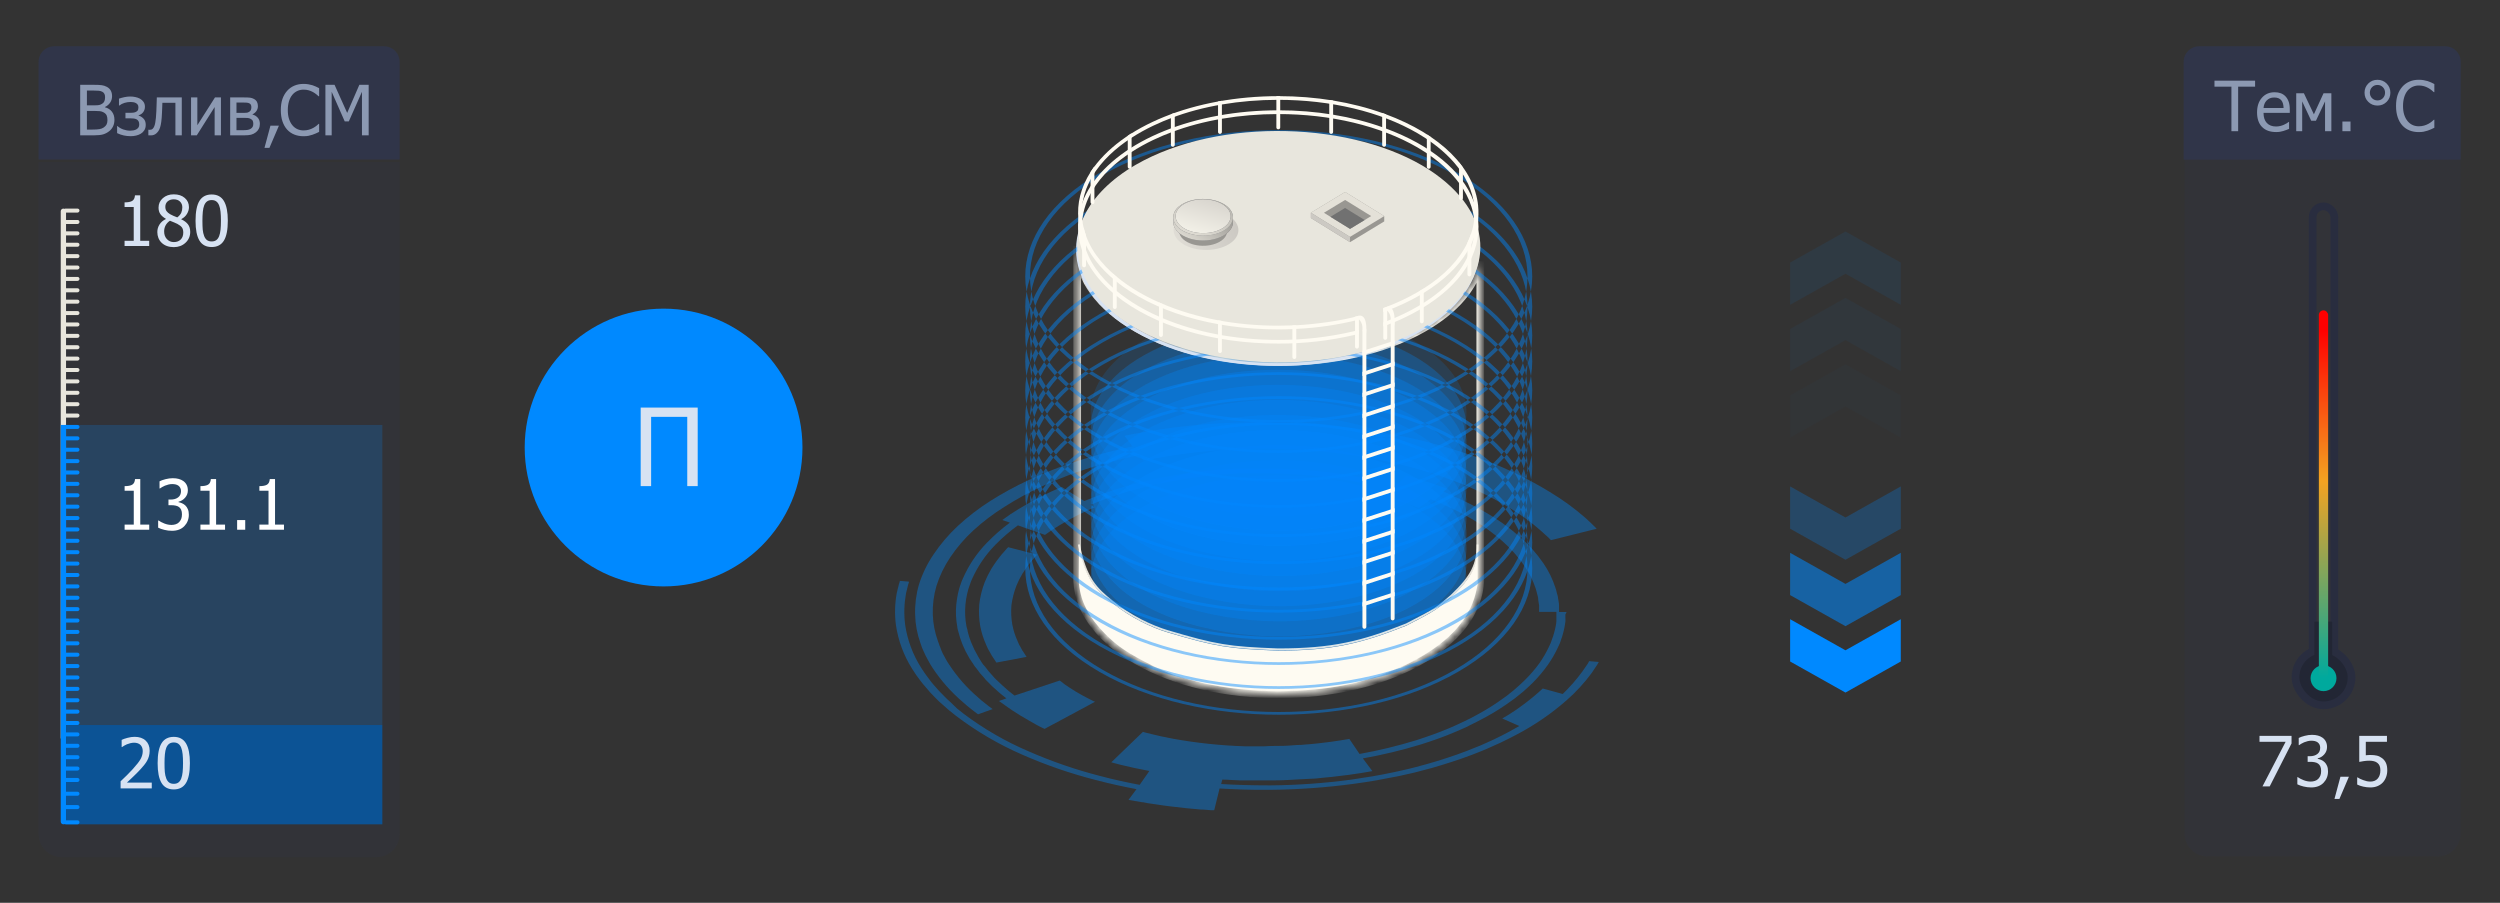 <svg width="324" height="117" viewBox="0 0 324 117" fill="none" xmlns="http://www.w3.org/2000/svg">
<rect x="0" y="0" width="324" height="117" fill="#333333" stroke="none"/>
<g opacity="0.62">
<path opacity="0.62" d="M131.713 75.945L131.968 75.371L132.095 75.098L132.242 74.825L132.525 74.319C132.633 74.153 132.73 73.997 132.838 73.851C133.017 73.57 133.213 73.3 133.425 73.043C133.601 72.799 133.796 72.595 133.943 72.419L134.285 72.03L134.422 71.893L130.667 70.919L130.511 71.066L130.12 71.514C129.914 71.733 129.722 71.964 129.543 72.205C129.337 72.478 129.083 72.78 128.868 73.121L128.516 73.656L128.203 74.231L128.037 74.533L127.89 74.845L127.607 75.487C127.256 76.406 127.022 77.365 126.912 78.341C126.836 79.281 126.879 80.227 127.039 81.156C127.201 81.992 127.46 82.806 127.812 83.582L128.037 84.078L128.291 84.526L128.506 84.916C128.571 85.031 128.643 85.141 128.721 85.247L129.024 85.705L129.132 85.87L133.043 85.13L132.946 84.984L132.682 84.575L132.486 84.283L132.3 83.932L132.075 83.543L131.88 83.094C131.565 82.411 131.335 81.691 131.195 80.952C131.052 80.129 131.013 79.291 131.078 78.458C131.189 77.599 131.403 76.755 131.713 75.945Z" fill="#0089FF"/>
<path opacity="0.62" d="M141.727 90.877C141.58 90.809 141.375 90.711 141.15 90.585L140.358 90.166L139.468 89.659C138.901 89.309 138.343 88.948 137.972 88.685L137.512 88.325L137.346 88.198L131.479 90.146L131.303 90.01L130.736 89.562L130.198 89.085C130.022 88.919 129.817 88.763 129.65 88.588L129.112 88.081L128.848 87.819L128.604 87.536L128.105 86.971L127.655 86.387L127.421 86.133L127.215 85.832L126.805 85.159L126.453 84.517L126.277 84.185L126.13 83.854C126.032 83.63 125.925 83.416 125.837 83.192C125.664 82.747 125.52 82.292 125.406 81.828C125.406 81.604 125.279 81.371 125.25 81.147L125.142 80.455C125.04 79.534 125.059 78.604 125.201 77.689C125.272 77.252 125.367 76.82 125.485 76.393C125.543 76.169 125.641 75.945 125.71 75.731C125.778 75.512 125.86 75.297 125.954 75.088C126.687 73.429 127.714 71.915 128.985 70.618C129.891 69.694 130.872 68.846 131.919 68.085L135.429 69.322L135.664 69.156L136.3 68.709L137.277 68.095L138.421 67.423C138.842 67.209 139.243 66.975 139.634 66.78L140.739 66.244L141.863 65.748L141.345 65.426C143.047 64.708 144.791 64.094 146.567 63.585L146.997 63.459L147.447 63.342L148.347 63.098L149.324 62.874L150.302 62.66L151.28 62.465L151.769 62.368L152.268 62.28L153.245 62.105C153.578 62.046 153.92 62.007 154.223 61.959C155.573 61.754 156.961 61.608 158.33 61.491L160.384 61.355H161.361H162.339C164.75 61.311 167.162 61.389 169.566 61.589C170.094 61.589 170.592 61.676 171.062 61.735L172.401 61.891C172.822 61.891 173.203 62.007 173.565 62.056L174.543 62.202L175.902 62.446L176.371 62.543L176.802 61.968L176.313 61.871L174.914 61.627L173.936 61.462C173.565 61.462 173.164 61.345 172.734 61.296L171.355 61.131C170.866 61.072 170.377 61.033 169.8 60.985C167.316 60.776 164.822 60.697 162.33 60.751C161.987 60.751 161.635 60.751 161.293 60.751H160.247L158.047 60.877C156.629 61.004 155.191 61.141 153.783 61.355L152.737 61.511L151.7 61.696L151.202 61.783L150.693 61.881L149.715 62.085L148.738 62.309C148.415 62.387 148.082 62.455 147.76 62.543L146.831 62.787L146.361 62.903L145.912 63.04C144.08 63.566 142.28 64.2 140.524 64.939L137.59 63.108L136.192 63.731L134.882 64.374C134.403 64.608 133.904 64.881 133.434 65.144C132.965 65.407 132.506 65.689 132.066 65.942L130.941 66.653C130.618 66.868 130.374 67.062 130.188 67.189L129.905 67.394L130.882 67.734C129.817 68.521 128.82 69.394 127.9 70.345C126.596 71.682 125.546 73.243 124.8 74.952C124.698 75.167 124.61 75.388 124.536 75.614C124.468 75.838 124.37 76.062 124.311 76.286C124.185 76.744 124.087 77.209 124.018 77.679C123.866 78.62 123.847 79.577 123.959 80.523L124.067 81.244C124.067 81.478 124.174 81.712 124.223 81.945C124.344 82.422 124.494 82.89 124.673 83.348C124.761 83.582 124.869 83.806 124.976 84.039L125.123 84.371L125.309 84.711C125.436 84.926 125.553 85.15 125.67 85.364L126.101 86.007L126.306 86.328C126.384 86.426 126.463 86.533 126.551 86.63L127.01 87.244L127.528 87.819L127.734 88.081L128.008 88.354L128.545 88.9C128.721 89.075 128.927 89.24 129.112 89.406C129.298 89.572 129.474 89.747 129.67 89.903L130.247 90.361L130.433 90.507L129.455 90.848L129.689 91.004L130.296 91.442C130.785 91.812 131.508 92.279 132.251 92.737L133.366 93.39L134.344 93.945C134.637 94.111 134.911 94.237 135.087 94.325L135.38 94.461L136.28 93.974L137.033 93.575L141.922 90.945L141.727 90.877Z" fill="#0089FF"/>
<path opacity="0.62" d="M205.961 85.685L205.755 86.046L205.08 87.02C204.317 88.066 203.463 89.044 202.528 89.942L199.947 89.231C199.175 89.945 198.366 90.618 197.522 91.247C197.18 91.49 196.857 91.734 196.544 91.958L195.635 92.552C195.371 92.727 195.116 92.864 194.95 92.961L194.696 93.117L196.906 94.091C196.495 94.325 196.075 94.568 195.635 94.802C194.979 95.162 194.266 95.513 193.542 95.864C193.18 96.039 192.799 96.195 192.418 96.37L191.85 96.623L191.254 96.857C189.689 97.519 187.968 98.104 186.208 98.649L184.869 99.039L183.5 99.409L182.815 99.584L182.121 99.75L180.723 100.062C179.745 100.256 178.855 100.451 177.906 100.607C176.958 100.763 176.019 100.909 175.09 101.045C171.634 101.507 168.153 101.754 164.667 101.786C162.134 101.786 159.953 101.717 158.262 101.61L158.408 101.036C159.171 101.036 159.934 101.123 160.716 101.143H161.528H162.339C162.877 101.143 163.415 101.143 163.953 101.143C165.019 101.143 166.075 101.143 167.092 101.075C168.109 101.006 169.047 100.977 170.025 100.919C170.494 100.919 170.934 100.841 171.374 100.802L172.616 100.685C173.418 100.588 174.152 100.51 174.787 100.422L176.44 100.179L177.858 99.935L176.625 98.289C179.18 97.834 181.704 97.226 184.184 96.468C185.651 96 187.118 95.494 188.516 94.89C188.878 94.753 189.21 94.588 189.552 94.442C189.895 94.296 190.247 94.14 190.53 93.974L191.508 93.487L192.486 92.971C193.682 92.323 194.832 91.594 195.928 90.789L196.319 90.507L196.681 90.215C196.916 90.02 197.17 89.835 197.395 89.64C197.835 89.24 198.285 88.861 198.666 88.461C199.382 87.742 200.037 86.963 200.622 86.133C201.107 85.446 201.529 84.715 201.883 83.952L202.118 83.455C202.196 83.289 202.235 83.124 202.294 82.968C202.406 82.672 202.501 82.369 202.577 82.062C202.646 81.78 202.724 81.517 202.763 81.263C202.802 81.01 202.841 80.796 202.871 80.591C202.888 80.407 202.888 80.221 202.871 80.036C202.871 79.88 202.871 79.744 202.871 79.637L203.027 79.315H202.049C202.049 79.315 202.049 78.994 202.049 78.439C202.049 78.156 201.961 77.815 201.912 77.465C201.912 77.27 201.815 77.065 201.766 76.851C201.72 76.62 201.657 76.392 201.58 76.169C201.218 75.045 200.694 73.979 200.025 73.004C199.159 71.733 198.13 70.581 196.964 69.575C195.656 68.422 194.238 67.397 192.73 66.517C191.263 65.653 189.741 64.885 188.174 64.218L187.118 63.731H186.942L187.509 63.352C187.509 63.352 187.206 63.225 186.727 63.059C186.247 62.894 185.631 62.65 184.966 62.446C184.644 62.339 184.321 62.222 183.989 62.134L183.128 61.881L182.522 61.696L182.287 61.637L179.451 64.335C179.518 64.346 179.583 64.362 179.647 64.384L180.165 64.54L180.889 64.754L181.71 65.017C182.268 65.192 182.796 65.397 183.197 65.543C183.597 65.689 183.861 65.787 183.861 65.787L185.426 64.705L185.602 64.773C185.905 64.9 186.247 65.027 186.58 65.173C188.047 65.793 189.471 66.509 190.843 67.316C192.233 68.144 193.542 69.1 194.755 70.169C195.822 71.114 196.771 72.183 197.58 73.355C198.196 74.257 198.683 75.241 199.028 76.276C199.097 76.488 199.156 76.702 199.204 76.919C199.253 77.124 199.311 77.309 199.341 77.494C199.341 77.854 199.448 78.176 199.468 78.468V79.296H201.707V79.627V80.017C201.707 80.172 201.707 80.348 201.707 80.552C201.707 80.757 201.639 80.971 201.609 81.205C201.58 81.439 201.482 81.702 201.423 81.984C201.347 82.279 201.252 82.568 201.14 82.851C201.096 83.014 201.041 83.173 200.974 83.328C200.895 83.484 200.827 83.65 200.749 83.815C200.402 84.553 199.993 85.26 199.526 85.929C198.94 86.736 198.286 87.492 197.571 88.189C197.199 88.568 196.759 88.939 196.339 89.318C196.124 89.513 195.879 89.698 195.644 89.883L195.292 90.166C195.175 90.263 195.038 90.351 194.911 90.439C193.849 91.217 192.735 91.923 191.577 92.552L190.657 93.049L189.68 93.526L188.702 93.984L187.724 94.412C186.365 94.987 184.937 95.484 183.519 95.942C181.116 96.679 178.67 97.271 176.195 97.714L174.875 95.766L173.751 95.951L172.44 96.146L170.729 96.351L169.751 96.448C169.409 96.448 169.057 96.516 168.685 96.536C167.952 96.536 167.18 96.643 166.368 96.662C165.556 96.682 164.725 96.662 163.865 96.721H161.958H161.313C158.209 96.622 155.118 96.296 152.062 95.747L150.419 95.416L149.178 95.124L148.395 94.929L148.122 94.851L144.024 98.796L144.376 98.893L145.354 99.146L146.919 99.507L148.962 99.916L147.701 101.717C146.205 101.435 144.445 101.065 142.538 100.558C139.38 99.746 136.293 98.68 133.307 97.373C130.314 96.095 127.487 94.46 124.888 92.503L124.008 91.802L123.187 91.003L122.786 90.643L122.414 90.273C122.17 90.02 121.916 89.776 121.691 89.533C121.251 89.026 120.791 88.559 120.429 88.033C120.051 87.551 119.699 87.051 119.373 86.533C118.294 84.832 117.587 82.924 117.3 80.932C117.135 79.59 117.175 78.23 117.418 76.9C117.535 76.413 117.633 76.033 117.691 75.78C117.718 75.677 117.751 75.576 117.789 75.478V75.38L116.606 75.283V75.38C116.606 75.449 116.537 75.556 116.508 75.682C116.44 75.955 116.342 76.345 116.225 76.841C115.972 78.204 115.932 79.597 116.107 80.971C116.402 83.015 117.129 84.974 118.239 86.718C118.567 87.251 118.927 87.765 119.315 88.257C119.686 88.773 120.155 89.231 120.605 89.796C120.84 90.049 121.104 90.302 121.348 90.555L121.73 90.935L122.15 91.305C122.424 91.549 122.698 91.802 122.991 92.046L123.891 92.766C126.555 94.79 129.454 96.487 132.525 97.822C135.586 99.163 138.752 100.254 141.991 101.084C143.946 101.601 145.755 101.98 147.29 102.273L146.254 103.665L147.955 103.958C148.21 103.958 148.483 104.055 148.777 104.094L149.706 104.23C150.351 104.328 151.035 104.435 151.74 104.513L153.793 104.747L155.592 104.912C156.12 104.912 156.57 104.98 156.873 105H157.362L158.056 102.185C159.787 102.292 162.026 102.39 164.627 102.36C168.225 102.325 171.818 102.068 175.384 101.591C176.361 101.454 177.339 101.318 178.317 101.143C179.295 100.967 180.273 100.782 181.251 100.588C181.74 100.49 182.228 100.373 182.688 100.266L183.402 100.101L184.106 99.916L185.514 99.545L186.893 99.136C188.692 98.581 190.462 97.977 192.075 97.305L192.682 97.052L193.268 96.789L194.422 96.273C195.155 95.912 195.899 95.562 196.573 95.192C198.897 93.972 201.067 92.481 203.037 90.75C204.249 89.69 205.341 88.501 206.293 87.205L206.987 86.163L207.202 85.793L205.961 85.685Z" fill="#0089FF"/>
<path opacity="0.62" d="M119.275 83.309L119.422 83.737L119.5 83.951L119.588 84.156L119.96 84.974C120.087 85.237 120.244 85.49 120.38 85.753L120.586 86.124L120.82 86.494C121.925 88.177 123.265 89.696 124.8 91.003L125.221 91.373L125.602 91.685L126.218 92.172C126.384 92.308 126.531 92.406 126.619 92.474L126.766 92.571L128.643 91.899L128.516 91.802C128.383 91.716 128.256 91.622 128.135 91.519L127.548 91.052L127.176 90.76L126.785 90.409C125.329 89.171 124.058 87.731 123.011 86.133C122.933 86.026 122.854 85.909 122.786 85.792L122.581 85.432C122.453 85.189 122.307 84.945 122.18 84.692C122.053 84.439 121.955 84.185 121.867 83.912L121.779 83.718L121.71 83.513L121.564 83.114C121.159 82.003 120.931 80.837 120.889 79.656C120.851 78.406 121.009 77.157 121.358 75.955C121.771 74.635 122.374 73.382 123.148 72.234C124.009 70.951 125.02 69.774 126.159 68.728C127.405 67.59 128.754 66.57 130.188 65.679C131.67 64.733 133.212 63.884 134.804 63.137C136.407 62.397 138.011 61.754 139.566 61.189C142.177 60.281 144.846 59.545 147.554 58.988H147.672L148.21 59.679L148.865 59.543C149.07 59.543 149.334 59.446 149.647 59.397L150.723 59.212C152.326 58.939 154.634 58.588 157.568 58.364C160.874 58.123 164.191 58.078 167.502 58.228C167.952 58.228 168.412 58.228 168.871 58.296L170.25 58.394C171.228 58.481 172.118 58.559 173.037 58.676C173.956 58.793 174.905 58.92 175.834 59.056C176.303 59.124 176.753 59.212 177.212 59.29L177.907 59.407L178.581 59.543C180.41 59.884 182.15 60.332 183.832 60.799L185.074 61.16L186.267 61.549L186.854 61.744L187.421 61.949L188.545 62.358C191.04 63.31 193.443 64.487 195.723 65.874C197.14 66.723 198.476 67.701 199.712 68.796C200.152 69.166 200.436 69.478 200.69 69.682L201.003 70.004L206.929 68.523L206.557 68.153C206.313 67.91 205.97 67.559 205.472 67.121C204.022 65.854 202.461 64.72 200.807 63.731C198.165 62.122 195.38 60.759 192.486 59.66L191.186 59.183L190.53 58.949L189.846 58.725C189.386 58.569 188.927 58.413 188.457 58.277L187.02 57.848C185.064 57.303 183.05 56.796 180.938 56.397L180.146 56.241L179.344 56.095C178.816 56.007 178.288 55.91 177.74 55.832C176.665 55.666 175.589 55.511 174.504 55.394C173.418 55.277 172.343 55.16 171.267 55.062C170.759 54.965 170.201 54.965 169.663 54.965C169.126 54.965 168.607 54.887 168.079 54.877C164.251 54.676 160.414 54.705 156.59 54.965C153.236 55.218 150.517 55.618 148.65 55.939L147.398 56.153L146.498 56.329L145.736 56.485L146.811 57.887H146.694C143.837 58.476 141.021 59.25 138.265 60.205C136.632 60.78 134.94 61.462 133.259 62.241C131.574 63.027 129.941 63.919 128.369 64.91C126.864 65.866 125.447 66.955 124.135 68.163C122.947 69.269 121.891 70.508 120.987 71.854C120.171 73.055 119.535 74.367 119.099 75.75C118.731 77.015 118.563 78.33 118.601 79.646C118.63 80.895 118.858 82.131 119.275 83.309Z" fill="#0089FF"/>
</g>
<g opacity="0.15">
<path d="M183.884 66.124C174.906 60.551 158.577 59.961 148.439 65.54C142.569 68.777 139.488 73.92 142.598 79.126C146.533 85.717 157.39 88.289 165.422 88.361C172.06 88.415 180.062 86.868 185.306 82.957C191.884 78.067 191.813 71.093 183.884 66.124Z" fill="#0089FF"/>
</g>
<g opacity="0.15">
<path d="M183.884 64.165C174.906 58.591 158.577 58.001 148.439 63.58C142.569 66.817 139.488 71.961 142.598 77.167C146.533 83.758 157.39 86.329 165.422 86.401C172.06 86.455 180.062 84.909 185.306 80.997C191.884 76.107 191.813 69.134 183.884 64.165Z" fill="#0089FF"/>
</g>
<g opacity="0.15">
<path d="M183.884 62.205C174.906 56.632 158.577 56.042 148.439 61.621C142.569 64.858 139.488 70.001 142.598 75.207C146.533 81.798 157.39 84.37 165.422 84.442C172.06 84.496 180.062 82.949 185.306 79.038C191.884 74.148 191.813 67.174 183.884 62.205Z" fill="#0089FF"/>
</g>
<g opacity="0.15">
<path d="M183.884 60.245C174.906 54.672 158.577 54.082 148.439 59.661C142.569 62.898 139.488 68.041 142.598 73.247C146.533 79.838 157.39 82.41 165.422 82.482C172.06 82.536 180.062 80.989 185.306 77.078C191.884 72.188 191.813 65.214 183.884 60.245Z" fill="#0089FF"/>
</g>
<g opacity="0.15">
<path d="M183.884 58.286C174.906 52.712 158.577 52.123 148.439 57.702C142.569 60.939 139.488 66.082 142.598 71.288C146.533 77.879 157.39 80.451 165.422 80.523C172.06 80.577 180.062 79.03 185.306 75.119C191.884 70.228 191.813 63.255 183.884 58.286Z" fill="#0089FF"/>
</g>
<g opacity="0.15">
<path d="M183.884 56.326C174.906 50.752 158.577 50.162 148.439 55.742C142.569 58.979 139.488 64.122 142.598 69.328C146.533 75.919 157.39 78.491 165.422 78.562C172.06 78.616 180.062 77.07 185.306 73.159C191.884 68.268 191.813 61.295 183.884 56.326Z" fill="#0089FF"/>
</g>
<g opacity="0.15">
<path d="M183.884 54.366C174.906 48.793 158.577 48.203 148.439 53.782C142.569 57.019 139.488 62.162 142.598 67.368C146.533 73.959 157.39 76.531 165.422 76.603C172.06 76.657 180.062 75.11 185.306 71.199C191.884 66.309 191.813 59.336 183.884 54.366Z" fill="#0089FF"/>
</g>
<g opacity="0.15">
<path d="M183.884 52.407C174.906 46.833 158.577 46.243 148.439 51.822C142.569 55.059 139.488 60.203 142.598 65.409C146.533 72 157.39 74.571 165.422 74.643C172.06 74.697 180.062 73.151 185.306 69.239C191.884 64.349 191.813 57.376 183.884 52.407Z" fill="#0089FF"/>
</g>
<g opacity="0.15">
<path d="M183.884 50.447C174.906 44.874 158.577 44.284 148.439 49.863C142.569 53.1 139.488 58.243 142.598 63.449C146.533 70.04 157.39 72.612 165.422 72.684C172.06 72.738 180.062 71.191 185.306 67.28C191.884 62.39 191.813 55.416 183.884 50.447Z" fill="#0089FF"/>
</g>
<g opacity="0.15">
<path d="M183.884 48.487C174.906 42.914 158.577 42.324 148.439 47.903C142.569 51.14 139.488 56.283 142.598 61.49C146.533 68.081 157.39 70.652 165.422 70.724C172.06 70.778 180.062 69.231 185.306 65.32C191.884 60.43 191.813 53.457 183.884 48.487Z" fill="#0089FF"/>
</g>
<g opacity="0.15">
<path d="M183.884 46.528C174.906 40.954 158.577 40.364 148.439 45.943C142.569 49.18 139.488 54.324 142.598 59.53C146.533 66.121 157.39 68.692 165.422 68.764C172.06 68.818 180.062 67.272 185.306 63.36C191.884 58.47 191.813 51.497 183.884 46.528Z" fill="#0089FF"/>
</g>
<g opacity="0.15">
<path d="M183.884 44.568C174.906 38.994 158.577 38.404 148.439 43.983C142.569 47.221 139.488 52.364 142.598 57.57C146.533 64.161 157.39 66.733 165.422 66.804C172.06 66.858 180.062 65.312 185.306 61.4C191.884 56.51 191.813 49.537 183.884 44.568Z" fill="#0089FF"/>
</g>
<g opacity="0.15">
<path d="M183.884 66.124C174.906 60.551 158.577 59.961 148.439 65.54C142.569 68.777 139.488 73.92 142.598 79.126C146.533 85.717 157.39 88.289 165.422 88.361C172.06 88.415 180.062 86.868 185.306 82.957C191.884 78.067 191.813 71.093 183.884 66.124Z" fill="#0089FF"/>
</g>
<g opacity="0.15">
<path d="M183.884 64.165C174.906 58.591 158.577 58.001 148.439 63.58C142.569 66.817 139.488 71.961 142.598 77.167C146.533 83.758 157.39 86.329 165.422 86.401C172.06 86.455 180.062 84.909 185.306 80.997C191.884 76.107 191.813 69.134 183.884 64.165Z" fill="#0089FF"/>
</g>
<g opacity="0.15">
<path d="M183.884 62.205C174.906 56.632 158.577 56.042 148.439 61.621C142.569 64.858 139.488 70.001 142.598 75.207C146.533 81.798 157.39 84.37 165.422 84.442C172.06 84.496 180.062 82.949 185.306 79.038C191.884 74.148 191.813 67.174 183.884 62.205Z" fill="#0089FF"/>
</g>
<g opacity="0.15">
<path d="M183.884 60.245C174.906 54.672 158.577 54.082 148.439 59.661C142.569 62.898 139.488 68.041 142.598 73.247C146.533 79.838 157.39 82.41 165.422 82.482C172.06 82.536 180.062 80.989 185.306 77.078C191.884 72.188 191.813 65.214 183.884 60.245Z" fill="#0089FF"/>
</g>
<g opacity="0.15">
<path d="M183.884 58.286C174.906 52.712 158.577 52.123 148.439 57.702C142.569 60.939 139.488 66.082 142.598 71.288C146.533 77.879 157.39 80.451 165.422 80.523C172.06 80.577 180.062 79.03 185.306 75.119C191.884 70.228 191.813 63.255 183.884 58.286Z" fill="#0089FF"/>
</g>
<g opacity="0.15">
<path d="M183.884 56.326C174.906 50.752 158.577 50.162 148.439 55.742C142.569 58.979 139.488 64.122 142.598 69.328C146.533 75.919 157.39 78.491 165.422 78.562C172.06 78.616 180.062 77.07 185.306 73.159C191.884 68.268 191.813 61.295 183.884 56.326Z" fill="#0089FF"/>
</g>
<g opacity="0.15">
<path d="M183.884 54.366C174.906 48.793 158.577 48.203 148.439 53.782C142.569 57.019 139.488 62.162 142.598 67.368C146.533 73.959 157.39 76.531 165.422 76.603C172.06 76.657 180.062 75.11 185.306 71.199C191.884 66.309 191.813 59.336 183.884 54.366Z" fill="#0089FF"/>
</g>
<g opacity="0.15">
<path d="M183.884 52.407C174.906 46.833 158.577 46.243 148.439 51.822C142.569 55.059 139.488 60.203 142.598 65.409C146.533 72 157.39 74.571 165.422 74.643C172.06 74.697 180.062 73.151 185.306 69.239C191.884 64.349 191.813 57.376 183.884 52.407Z" fill="#0089FF"/>
</g>
<g opacity="0.15">
<path d="M183.884 50.447C174.906 44.874 158.577 44.284 148.439 49.863C142.569 53.1 139.488 58.243 142.598 63.449C146.533 70.04 157.39 72.612 165.422 72.684C172.06 72.738 180.062 71.191 185.306 67.28C191.884 62.39 191.813 55.416 183.884 50.447Z" fill="#0089FF"/>
</g>
<g opacity="0.15">
<path d="M183.884 48.487C174.906 42.914 158.577 42.324 148.439 47.903C142.569 51.14 139.488 56.283 142.598 61.49C146.533 68.081 157.39 70.652 165.422 70.724C172.06 70.778 180.062 69.231 185.306 65.32C191.884 60.43 191.813 53.457 183.884 48.487Z" fill="#0089FF"/>
</g>
<g opacity="0.15">
<path d="M183.884 46.528C174.906 40.954 158.577 40.364 148.439 45.943C142.569 49.18 139.488 54.324 142.598 59.53C146.533 66.121 157.39 68.692 165.422 68.764C172.06 68.818 180.062 67.272 185.306 63.36C191.884 58.47 191.813 51.497 183.884 46.528Z" fill="#0089FF"/>
</g>
<mask id="path-28-inside-1" fill="white">
<path fill-rule="evenodd" clip-rule="evenodd" d="M139.602 32.363H139.768C139.859 36.069 142.409 39.76 147.418 42.588C157.623 48.349 174.168 48.349 184.372 42.588C188.689 40.151 191.18 37.073 191.844 33.896V74.471C192.04 78.473 189.492 82.512 184.201 85.566C173.997 91.458 157.452 91.458 147.248 85.566C141.984 82.528 139.436 78.515 139.602 74.533V32.363Z"/>
</mask>
<path d="M139.768 32.363L140.267 32.35L140.256 31.863H139.768V32.363ZM139.602 32.363V31.863H139.102V32.363H139.602ZM147.418 42.588L147.173 43.024L147.418 42.588ZM184.372 42.588L184.618 43.024L184.372 42.588ZM191.844 33.896H192.344L191.355 33.794L191.844 33.896ZM191.844 74.471H191.344V74.483L191.345 74.495L191.844 74.471ZM184.201 85.566L183.951 85.133L184.201 85.566ZM147.248 85.566L147.498 85.133L147.248 85.566ZM139.602 74.533L140.102 74.553L140.102 74.543V74.533H139.602ZM139.768 31.863H139.602V32.863H139.768V31.863ZM147.664 42.153C142.742 39.374 140.353 35.816 140.267 32.35L139.268 32.375C139.365 36.322 142.076 40.146 147.173 43.024L147.664 42.153ZM184.126 42.153C179.117 44.981 172.52 46.409 165.895 46.409C159.271 46.409 152.673 44.981 147.664 42.153L147.173 43.024C152.368 45.957 159.145 47.409 165.895 47.409C172.645 47.409 179.423 45.957 184.618 43.024L184.126 42.153ZM191.355 33.794C190.73 36.783 188.367 39.759 184.126 42.153L184.618 43.024C189.012 40.543 191.63 37.363 192.334 33.998L191.355 33.794ZM192.344 74.471V33.896H191.344V74.471H192.344ZM191.345 74.495C191.528 78.243 189.148 82.133 183.951 85.133L184.451 85.999C189.837 82.89 192.552 78.703 192.344 74.446L191.345 74.495ZM183.951 85.133C178.943 88.025 172.347 89.485 165.725 89.485C159.102 89.485 152.506 88.025 147.498 85.133L146.998 85.999C152.194 88.999 158.973 90.485 165.725 90.485C172.476 90.485 179.255 88.999 184.451 85.999L183.951 85.133ZM147.498 85.133C142.328 82.149 139.946 78.283 140.102 74.553L139.103 74.512C138.926 78.746 141.64 82.906 146.998 85.999L147.498 85.133ZM139.102 32.363V74.533H140.102V32.363H139.102Z" fill="#FEFBF2" mask="url(#path-28-inside-1)"/>
<path opacity="0.86" d="M139.826 70.563C140.69 75.062 142.169 76.35 144.021 77.869C146.468 79.877 149.312 81.198 151.3 81.788C157.613 83.663 159.212 83.919 165.627 84.161C172.743 84.161 176.509 83.213 182.283 80.913C186.155 78.932 186.311 78.739 188.113 77.194C190.757 74.684 191.497 73.098 191.497 70.563" stroke="#FEFBF2" stroke-width="0.25"/>
<circle r="21.085" transform="matrix(0.866 -0.5 0.866 0.5 165.587 32.335)" stroke="#D7E2F2" stroke-width="0.5"/>
<path d="M139.826 70.725C140.69 75.225 142.169 76.513 144.021 78.032C146.468 80.04 149.312 81.36 151.3 81.951C157.613 83.825 159.212 84.081 165.627 84.323C172.743 84.323 176.509 83.375 182.283 81.075C186.154 79.095 186.311 78.901 188.113 77.356C190.757 74.846 191.497 73.26 191.497 70.725V75.796C191.364 76.426 191.239 77.006 191.06 77.556C189.826 81.355 186.466 84.089 182.154 86.188C176.676 88.629 172.401 89.498 165.737 89.582C158.423 89.582 152.58 87.925 149.395 86.295C146.209 84.665 144.91 83.862 143.181 82.103C141.225 80.114 139.856 77.901 139.801 74.998L139.826 71.574V70.725Z" fill="#FEFBF2"/>
<path fill-rule="evenodd" clip-rule="evenodd" d="M188.523 48.993C201.114 41.724 201.114 29.937 188.523 22.668C175.932 15.398 155.518 15.398 142.926 22.668C130.335 29.937 130.335 41.724 142.926 48.993C155.518 56.263 175.932 56.263 188.523 48.993ZM188.956 49.243C201.786 41.836 201.786 29.825 188.956 22.418C176.126 15.01 155.324 15.01 142.493 22.418C129.663 29.825 129.663 41.836 142.493 49.243C155.324 56.651 176.126 56.651 188.956 49.243ZM188.523 52.903C201.114 45.633 201.114 33.847 188.523 26.578C175.932 19.308 155.518 19.308 142.926 26.578C130.335 33.847 130.335 45.633 142.926 52.903C155.518 60.172 175.932 60.172 188.523 52.903ZM188.956 53.153C201.786 45.745 201.786 33.735 188.956 26.328C176.126 18.92 155.324 18.92 142.493 26.328C129.663 33.735 129.663 45.745 142.493 53.153C155.324 60.56 176.126 60.56 188.956 53.153ZM188.523 56.642C201.114 49.372 201.114 37.586 188.523 30.316C175.932 23.047 155.518 23.047 142.926 30.316C130.335 37.586 130.335 49.372 142.926 56.642C155.518 63.911 175.932 63.911 188.523 56.642ZM188.956 56.892C201.786 49.484 201.786 37.474 188.956 30.066C176.126 22.659 155.324 22.659 142.493 30.066C129.663 37.474 129.663 49.484 142.493 56.892C155.324 64.299 176.126 64.299 188.956 56.892ZM188.523 59.998C201.114 52.728 201.114 40.942 188.523 33.673C175.932 26.403 155.518 26.403 142.926 33.673C130.335 40.942 130.335 52.728 142.926 59.998C155.518 67.267 175.932 67.267 188.523 59.998ZM188.956 60.248C201.786 52.84 201.786 40.83 188.956 33.423C176.126 26.015 155.324 26.015 142.493 33.423C129.663 40.83 129.663 52.84 142.493 60.248C155.324 67.656 176.126 67.656 188.956 60.248ZM188.523 63.784C201.114 56.514 201.114 44.728 188.523 37.458C175.932 30.189 155.518 30.189 142.926 37.458C130.335 44.728 130.335 56.514 142.926 63.784C155.518 71.053 175.932 71.053 188.523 63.784ZM188.956 64.034C201.786 56.626 201.786 44.616 188.956 37.208C176.126 29.801 155.324 29.801 142.493 37.208C129.663 44.616 129.663 56.626 142.493 64.034C155.324 71.441 176.126 71.441 188.956 64.034ZM188.523 67.299C201.114 60.03 201.114 48.243 188.523 40.974C175.932 33.704 155.518 33.704 142.926 40.974C130.335 48.243 130.335 60.03 142.926 67.299C155.518 74.569 175.932 74.569 188.523 67.299ZM188.956 67.549C201.786 60.142 201.786 48.131 188.956 40.724C176.126 33.316 155.324 33.316 142.493 40.724C129.663 48.131 129.663 60.142 142.493 67.549C155.324 74.957 176.126 74.957 188.956 67.549ZM188.523 70.69C201.114 63.421 201.114 51.635 188.523 44.365C175.932 37.096 155.518 37.096 142.926 44.365C130.335 51.635 130.335 63.421 142.926 70.69C155.518 77.96 175.932 77.96 188.523 70.69ZM188.956 70.94C201.786 63.533 201.786 51.523 188.956 44.115C176.126 36.708 155.324 36.708 142.493 44.115C129.663 51.523 129.663 63.533 142.493 70.94C155.324 78.348 176.126 78.348 188.956 70.94ZM188.523 73.583C201.114 66.313 201.114 54.527 188.523 47.258C175.932 39.988 155.518 39.988 142.926 47.258C130.335 54.527 130.335 66.313 142.926 73.583C155.518 80.853 175.932 80.853 188.523 73.583ZM188.956 73.833C201.786 66.425 201.786 54.415 188.956 47.008C176.126 39.6 155.324 39.6 142.493 47.008C129.663 54.415 129.663 66.425 142.493 73.833C155.324 81.241 176.126 81.241 188.956 73.833ZM188.523 77.098C201.114 69.828 201.114 58.042 188.523 50.773C175.932 43.503 155.518 43.503 142.926 50.773C130.335 58.042 130.335 69.828 142.926 77.098C155.518 84.368 175.932 84.368 188.523 77.098ZM188.956 77.348C201.786 69.94 201.786 57.93 188.956 50.523C176.126 43.115 155.324 43.115 142.493 50.523C129.663 57.93 129.663 69.94 142.493 77.348C155.324 84.756 176.126 84.756 188.956 77.348ZM188.523 80.368C201.114 73.099 201.114 61.313 188.523 54.043C175.932 46.774 155.518 46.774 142.926 54.043C130.335 61.313 130.335 73.099 142.926 80.368C155.518 87.638 175.932 87.638 188.523 80.368ZM188.956 80.618C201.786 73.211 201.786 61.201 188.956 53.793C176.126 46.386 155.324 46.386 142.493 53.793C129.663 61.201 129.663 73.211 142.493 80.618C155.324 88.026 176.126 88.026 188.956 80.618ZM188.523 83.478C201.114 76.209 201.114 64.423 188.523 57.153C175.932 49.883 155.518 49.883 142.926 57.153C130.335 64.423 130.335 76.209 142.926 83.478C155.518 90.748 175.932 90.748 188.523 83.478ZM188.956 83.728C201.786 76.321 201.786 64.311 188.956 56.903C176.126 49.495 155.324 49.495 142.493 56.903C129.663 64.311 129.663 76.321 142.493 83.728C155.324 91.136 176.126 91.136 188.956 83.728ZM188.523 86.823C201.114 79.554 201.114 67.767 188.523 60.498C175.932 53.228 155.518 53.228 142.926 60.498C130.335 67.767 130.335 79.554 142.926 86.823C155.518 94.093 175.932 94.093 188.523 86.823ZM188.956 87.073C201.786 79.666 201.786 67.656 188.956 60.248C176.126 52.84 155.324 52.84 142.493 60.248C129.663 67.656 129.663 79.666 142.493 87.073C155.324 94.481 176.126 94.481 188.956 87.073Z" fill="#0089FF" fill-opacity="0.45"/>
<path d="M185.237 22.013C175.601 15.757 158.075 15.094 147.194 21.357C140.894 24.99 137.586 30.764 140.925 36.608C145.148 44.006 156.802 46.892 165.422 46.973C172.546 47.034 181.136 45.298 186.764 40.907C193.823 35.418 193.748 27.591 185.237 22.013Z" fill="#E8E6DD"/>
<path d="M169.89 28.257L174.959 31.386L179.397 28.696V28.008L174.328 24.879L169.89 27.569V28.257Z" fill="#999792"/>
<path d="M169.89 27.569L174.959 30.698L179.397 28.008L174.328 24.879L169.89 27.569Z" fill="#E4E1D8"/>
<path d="M177.706 28.001L174.324 25.914L171.582 27.576L174.963 29.663L177.706 28.001Z" fill="#999792"/>
<path d="M176.856 28.514L174.321 26.949L172.428 28.098L174.964 29.663L176.856 28.514Z" fill="#717171"/>
<path d="M169.89 27.569V28.257L174.959 31.386V30.698L169.89 27.569Z" fill="#CCC9C3"/>
<path d="M159.258 27.985C157.612 26.976 154.95 26.976 153.315 27.985C151.68 28.993 151.69 30.629 153.336 31.637C154.982 32.646 157.642 32.646 159.277 31.638C160.912 30.629 160.904 28.993 159.258 27.985Z" fill="url(#paint0_linear)"/>
<path d="M159.04 29.485C159.081 28.067 156.759 27.142 154.717 27.666C153.818 27.896 152.759 28.51 152.813 29.493C152.811 29.47 152.808 29.447 152.808 29.424C152.807 29.937 152.793 30.042 152.853 30.257C153.074 31.049 153.996 31.523 154.76 31.714L154.763 31.714C156.662 32.187 158.824 31.416 159.026 30.13C159.046 30.001 159.041 29.945 159.042 29.444C159.042 29.457 159.041 29.471 159.04 29.485Z" fill="#999792"/>
<path d="M159.794 28.226C159.845 26.465 156.962 25.317 154.425 25.967C153.309 26.253 151.994 27.016 152.061 28.236C152.059 28.208 152.055 28.179 152.055 28.151C152.053 28.788 152.036 28.918 152.111 29.186C152.385 30.168 153.53 30.758 154.479 30.994L154.482 30.995C156.841 31.581 159.526 30.625 159.777 29.028C159.802 28.868 159.795 28.798 159.797 28.175C159.797 28.192 159.795 28.209 159.794 28.226Z" fill="#78797B"/>
<path d="M158.442 26.468C157.044 25.611 154.783 25.611 153.394 26.468C152.005 27.325 152.013 28.714 153.412 29.571C154.81 30.428 157.07 30.428 158.459 29.571C159.848 28.715 159.841 27.325 158.442 26.468Z" fill="url(#paint1_linear)"/>
<path d="M158.248 30.068C156.189 31.018 152.902 30.491 152.177 28.747C152.093 28.546 152.054 28.337 152.055 28.15V28.151V28.15C152.053 28.716 152.045 28.824 152.068 28.984C152.217 30.063 153.448 30.737 154.479 30.994L154.482 30.995C156.999 31.62 159.79 30.491 159.795 28.801L159.796 28.175C159.795 28.77 159.416 29.53 158.248 30.068Z" fill="url(#paint2_linear)"/>
<path fill-rule="evenodd" clip-rule="evenodd" d="M158.816 26.583C158.99 26.705 159.147 26.837 159.284 26.985C160.049 27.804 159.951 28.824 159.043 29.58C158.209 30.276 156.936 30.551 155.88 30.542C154.603 30.529 152.876 30.071 152.25 28.898C151.755 27.971 152.245 27.055 153.179 26.479C154.315 25.78 155.948 25.621 157.316 25.946C157.878 26.077 158.397 26.292 158.816 26.583ZM158.925 29.215C159.567 28.606 159.713 27.783 159.12 27.049C158.349 26.094 156.799 25.771 155.606 25.834C152.714 25.988 151.365 28.069 153.182 29.415C154.726 30.558 157.622 30.451 158.925 29.215Z" fill="url(#paint3_linear)"/>
<path d="M191.572 26.709C191.085 21.777 186.713 17.435 179.569 14.796C179.468 14.759 179.366 14.723 179.269 14.692C175.212 13.23 170.527 12.461 165.713 12.461C154.814 12.461 145.25 16.315 141.353 22.27C140.069 24.278 139.549 26.384 139.769 28.466C139.846 29.283 140.037 30.085 140.337 30.85C141.081 32.816 142.501 34.704 144.569 36.403C149.501 40.399 157.194 42.692 165.668 42.692C166.277 42.692 166.885 42.678 167.494 42.651C167.662 42.651 167.829 42.641 167.993 42.627C170.731 42.496 173.449 42.095 176.108 41.428V40.925C174.057 41.533 170.643 42.012 167.993 42.156H167.89H167.744C167.661 42.166 167.577 42.171 167.494 42.17C166.885 42.196 166.277 42.209 165.668 42.211C160.209 42.211 155.015 41.229 150.641 39.371C150.539 39.337 150.441 39.296 150.345 39.249C148.034 38.249 142.471 35.41 140.736 30.525C140.497 29.863 140.337 29.174 140.259 28.474C140.17 27.676 140.197 26.87 140.341 26.08C140.544 24.971 140.942 23.907 141.517 22.937C144.019 18.677 149.087 16.303 151.88 15.267C155.822 13.759 160.704 12.938 165.632 12.938C172.475 12.938 178.892 14.467 183.702 17.261C186.195 18.709 190.194 21.669 190.967 26.047C191.063 26.549 191.111 27.058 191.109 27.569C191.109 27.872 191.091 28.174 191.054 28.474C190.984 29.095 190.848 29.707 190.649 30.3C190.519 30.692 190.364 31.076 190.184 31.448C189.131 33.66 187.187 35.709 184.503 37.384C184.355 37.48 184.205 37.571 184.051 37.66L184.004 37.689C183.905 37.752 183.801 37.81 183.692 37.875C182.435 38.6 181.123 39.224 179.768 39.742C179.6 39.805 179.431 39.874 179.263 39.926V40.45C179.431 40.387 179.6 40.326 179.768 40.259C181.213 39.72 182.611 39.064 183.95 38.297L184.004 38.261L184.027 38.243C184.071 38.222 184.113 38.2 184.154 38.174C184.272 38.107 184.392 38.034 184.503 37.971C187.074 36.39 188.991 34.556 190.184 32.566C190.369 32.261 190.536 31.946 190.685 31.623C190.78 31.42 190.866 31.217 190.947 31.014C191.496 29.647 191.708 28.167 191.566 26.701L191.572 26.709Z" fill="#FEFBF2"/>
<path d="M191.568 28.548C191.57 28.54 191.57 28.533 191.568 28.525C191.482 27.679 191.283 26.848 190.975 26.054C189.498 22.167 185.483 18.82 179.571 16.639C179.472 16.598 179.369 16.559 179.271 16.527C175.214 15.068 170.529 14.295 165.715 14.295C154.816 14.295 145.25 18.15 141.353 24.105C140.949 24.728 140.609 25.391 140.339 26.083C140.04 26.845 139.846 27.644 139.76 28.458C139.395 31.891 141.039 35.346 144.561 38.239C149.495 42.238 157.188 44.529 165.672 44.529C169.019 44.539 172.356 44.157 175.613 43.388L175.733 43.36L176.043 43.287L176.118 43.267V42.755C176.074 42.77 176.029 42.784 175.985 42.794C175.885 42.826 175.784 42.852 175.682 42.873C175.658 42.873 175.64 42.887 175.613 42.891C175.557 42.908 175.499 42.923 175.441 42.934C172.239 43.685 168.961 44.061 165.672 44.054C160.207 44.054 155.017 43.076 150.645 41.224C150.548 41.185 150.442 41.142 150.349 41.096C148.038 40.102 142.473 37.257 140.738 32.372C140.559 31.877 140.423 31.367 140.333 30.848C140.198 30.066 140.175 29.269 140.264 28.481C140.418 27.175 140.845 25.916 141.517 24.786C144.021 20.526 149.089 18.148 151.882 17.117C155.824 15.612 160.708 14.782 165.632 14.782C172.477 14.782 178.896 16.32 183.706 19.106C186.303 20.619 190.551 23.784 191.054 28.481C191.092 28.792 191.11 29.106 191.109 29.42C191.108 29.959 191.055 30.498 190.951 31.027C190.332 34.22 187.894 37.253 184.023 39.548L183.706 39.736C182.45 40.462 181.137 41.084 179.78 41.597C179.612 41.668 179.444 41.729 179.275 41.783V42.305C179.444 42.244 179.612 42.183 179.78 42.118C181.227 41.579 182.625 40.92 183.962 40.148L184.041 40.102C184.084 40.08 184.126 40.055 184.165 40.027C189.364 36.945 191.998 32.865 191.568 28.548Z" fill="#FEFBF2"/>
<path d="M165.666 16.762C165.634 16.763 165.601 16.757 165.571 16.745C165.541 16.733 165.513 16.715 165.49 16.692C165.467 16.669 165.448 16.642 165.436 16.612C165.423 16.582 165.417 16.55 165.417 16.517V12.46H165.916V16.517C165.915 16.55 165.909 16.582 165.896 16.612C165.883 16.642 165.865 16.669 165.842 16.692C165.819 16.714 165.791 16.732 165.761 16.744C165.731 16.757 165.699 16.763 165.666 16.762Z" fill="#FEFBF2"/>
<path d="M167.995 42.153V46.286C167.995 46.318 167.988 46.35 167.976 46.379C167.963 46.409 167.944 46.436 167.921 46.458C167.898 46.48 167.87 46.498 167.84 46.509C167.81 46.521 167.778 46.526 167.746 46.525C167.681 46.526 167.619 46.501 167.572 46.456C167.526 46.411 167.498 46.35 167.496 46.286V42.175C167.58 42.176 167.663 42.171 167.746 42.161H167.892L167.995 42.153Z" fill="#FEFBF2"/>
<path d="M176.114 40.917V44.926C176.114 44.993 176.088 45.057 176.041 45.104C175.993 45.151 175.93 45.178 175.863 45.178C175.796 45.178 175.732 45.151 175.685 45.104C175.638 45.057 175.611 44.993 175.611 44.926V41.057C175.719 41.031 175.942 40.97 176.114 40.917Z" fill="#FEFBF2"/>
<path d="M184.516 37.398V41.658C184.514 41.724 184.487 41.787 184.439 41.833C184.392 41.879 184.328 41.904 184.262 41.904C184.197 41.903 184.135 41.877 184.089 41.831C184.043 41.785 184.017 41.723 184.017 41.658V37.702C184.017 37.702 184.289 37.544 184.516 37.398Z" fill="#FEFBF2"/>
<path d="M179.781 39.753V43.811C179.775 43.874 179.746 43.932 179.699 43.975C179.652 44.018 179.591 44.042 179.528 44.042C179.465 44.042 179.404 44.018 179.357 43.975C179.31 43.932 179.281 43.874 179.275 43.811V39.942C179.444 39.885 179.612 39.818 179.781 39.753Z" fill="#FEFBF2"/>
<path d="M190.684 30.317V35.576C190.682 35.641 190.655 35.703 190.608 35.748C190.56 35.793 190.497 35.818 190.432 35.817C190.4 35.818 190.368 35.812 190.337 35.8C190.307 35.789 190.28 35.771 190.257 35.749C190.233 35.726 190.215 35.699 190.202 35.67C190.189 35.64 190.183 35.608 190.182 35.576V31.461C190.362 31.089 190.517 30.705 190.647 30.313L190.684 30.317Z" fill="#FEFBF2"/>
<path d="M189.344 25.933C189.279 25.933 189.216 25.908 189.169 25.863C189.122 25.817 189.095 25.755 189.094 25.689V21.062L189.273 21.279C189.376 21.409 189.476 21.547 189.577 21.685L189.593 21.707V25.689C189.593 25.722 189.587 25.754 189.574 25.784C189.562 25.814 189.543 25.841 189.52 25.864C189.497 25.887 189.469 25.904 189.439 25.916C189.409 25.928 189.376 25.934 189.344 25.933Z" fill="#FEFBF2"/>
<path d="M185.165 21.873C185.133 21.874 185.101 21.868 185.071 21.856C185.041 21.844 185.013 21.826 184.99 21.803C184.967 21.781 184.949 21.754 184.937 21.724C184.924 21.694 184.918 21.662 184.918 21.63V17.43L185.07 17.528C185.175 17.595 185.273 17.662 185.376 17.73L185.409 17.757V21.624C185.409 21.656 185.404 21.689 185.392 21.719C185.38 21.749 185.362 21.776 185.339 21.8C185.317 21.823 185.29 21.841 185.26 21.854C185.23 21.867 185.198 21.873 185.165 21.873Z" fill="#FEFBF2"/>
<path d="M179.381 19.019C179.315 19.02 179.253 18.994 179.206 18.949C179.159 18.903 179.132 18.841 179.131 18.776V14.643L179.263 14.688C179.365 14.72 179.466 14.758 179.567 14.797L179.63 14.821V18.771C179.63 18.804 179.624 18.836 179.611 18.867C179.599 18.897 179.58 18.924 179.557 18.947C179.534 18.97 179.506 18.988 179.476 19.001C179.446 19.013 179.413 19.019 179.381 19.019Z" fill="#FEFBF2"/>
<path d="M172.522 17.352C172.489 17.352 172.457 17.346 172.427 17.334C172.397 17.321 172.369 17.303 172.346 17.28C172.323 17.258 172.304 17.231 172.292 17.201C172.279 17.171 172.272 17.139 172.272 17.106V12.953L172.386 12.969C172.491 12.984 172.589 12.998 172.692 13.016L172.771 13.032V17.09C172.773 17.124 172.769 17.158 172.757 17.19C172.745 17.222 172.727 17.251 172.704 17.276C172.68 17.3 172.652 17.32 172.621 17.333C172.589 17.346 172.556 17.352 172.522 17.352Z" fill="#FEFBF2"/>
<path d="M158.107 17.351C158.075 17.352 158.042 17.346 158.012 17.334C157.982 17.322 157.954 17.304 157.931 17.281C157.908 17.258 157.889 17.231 157.877 17.201C157.864 17.171 157.858 17.138 157.858 17.106V13.154L158.357 13.06V17.098C158.357 17.131 158.352 17.164 158.339 17.195C158.327 17.226 158.309 17.254 158.286 17.277C158.262 17.301 158.235 17.32 158.204 17.332C158.173 17.345 158.14 17.352 158.107 17.351Z" fill="#FEFBF2"/>
<path d="M151.998 19.019C151.933 19.019 151.87 18.993 151.824 18.948C151.777 18.902 151.75 18.84 151.749 18.775V14.809L151.807 14.785C151.909 14.74 152.013 14.702 152.12 14.671L152.248 14.634V18.771C152.248 18.804 152.241 18.836 152.229 18.866C152.216 18.897 152.198 18.924 152.174 18.947C152.151 18.97 152.124 18.988 152.093 19C152.063 19.013 152.031 19.019 151.998 19.019Z" fill="#FEFBF2"/>
<path d="M146.405 21.873C146.373 21.874 146.341 21.868 146.311 21.855C146.281 21.843 146.254 21.826 146.231 21.803C146.208 21.78 146.189 21.753 146.177 21.724C146.164 21.694 146.157 21.662 146.157 21.63V17.595L146.198 17.568L146.5 17.365L146.654 17.268V21.628C146.655 21.661 146.648 21.693 146.636 21.723C146.623 21.753 146.605 21.781 146.582 21.804C146.558 21.826 146.531 21.845 146.5 21.857C146.47 21.869 146.437 21.874 146.405 21.873Z" fill="#FEFBF2"/>
<path d="M141.586 26.453C141.554 26.453 141.522 26.447 141.492 26.434C141.461 26.422 141.434 26.404 141.411 26.381C141.388 26.359 141.369 26.331 141.357 26.302C141.344 26.272 141.337 26.239 141.337 26.207V22.289L141.351 22.267C141.455 22.109 141.554 21.961 141.653 21.817L141.834 21.561V26.207C141.834 26.239 141.828 26.272 141.816 26.302C141.803 26.332 141.785 26.359 141.762 26.382C141.739 26.405 141.711 26.423 141.681 26.435C141.651 26.447 141.619 26.453 141.586 26.453Z" fill="#FEFBF2"/>
<path d="M140.495 34.642C140.43 34.643 140.367 34.618 140.32 34.572C140.274 34.527 140.247 34.464 140.246 34.399V29.524L140.448 29.506C140.527 29.85 140.626 30.188 140.747 30.52V34.389C140.747 34.422 140.741 34.455 140.729 34.486C140.716 34.517 140.698 34.545 140.674 34.569C140.651 34.592 140.623 34.611 140.592 34.624C140.561 34.636 140.528 34.643 140.495 34.642Z" fill="#FEFBF2"/>
<path d="M144.481 40.045C144.415 40.046 144.352 40.021 144.304 39.976C144.256 39.93 144.228 39.868 144.226 39.802V35.456L144.394 35.608C144.492 35.696 144.597 35.779 144.697 35.864L144.729 35.89V39.802C144.729 39.834 144.722 39.866 144.71 39.895C144.697 39.925 144.679 39.952 144.656 39.975C144.633 39.997 144.605 40.015 144.576 40.027C144.546 40.039 144.514 40.045 144.481 40.045Z" fill="#FEFBF2"/>
<path d="M150.458 43.673C150.426 43.673 150.393 43.668 150.363 43.656C150.333 43.644 150.305 43.626 150.282 43.604C150.259 43.581 150.24 43.554 150.228 43.524C150.215 43.494 150.209 43.462 150.209 43.429V39.193L150.353 39.26C150.447 39.306 150.544 39.348 150.643 39.384L150.708 39.408V43.429C150.707 43.495 150.68 43.557 150.633 43.602C150.586 43.648 150.523 43.673 150.458 43.673Z" fill="#FEFBF2"/>
<path d="M158.107 45.754C158.075 45.755 158.042 45.749 158.012 45.737C157.982 45.725 157.954 45.707 157.931 45.684C157.908 45.661 157.889 45.634 157.877 45.604C157.864 45.574 157.858 45.541 157.858 45.509V41.51L158.357 41.603V45.515C158.355 45.579 158.327 45.641 158.281 45.685C158.234 45.73 158.172 45.755 158.107 45.754Z" fill="#FEFBF2"/>
<path d="M177.078 42.66V81.258C177.073 81.321 177.043 81.38 176.997 81.422C176.95 81.465 176.889 81.489 176.826 81.489C176.762 81.489 176.701 81.465 176.654 81.422C176.608 81.38 176.579 81.321 176.573 81.258V42.796L176.646 42.778C176.745 42.755 176.849 42.729 176.946 42.701L177.078 42.66Z" fill="#FEFBF2"/>
<path d="M180.742 44.141V44.673L180.239 44.831L177.078 45.853L176.573 46.012V45.486L177.078 45.326L180.239 44.305L180.742 44.141Z" fill="#FEFBF2"/>
<path d="M180.742 46.858V47.39L180.239 47.548L177.078 48.571L176.573 48.729V48.201L177.078 48.043L180.239 47.02L180.742 46.858Z" fill="#FEFBF2"/>
<path d="M180.742 49.572V50.104L180.239 50.262L177.078 51.285L176.573 51.443V50.917L177.078 50.757L180.239 49.737L180.742 49.572Z" fill="#FEFBF2"/>
<path d="M180.742 52.289V52.821L180.239 52.979L177.078 54.001L176.573 54.16V53.632L177.078 53.474L180.239 52.451L180.742 52.289Z" fill="#FEFBF2"/>
<path d="M180.742 55.004V55.535L180.239 55.696L177.078 56.716L176.573 56.876V56.349L177.078 56.191L180.239 55.168L180.742 55.004Z" fill="#FEFBF2"/>
<path d="M180.742 57.72V58.252L180.239 58.41L177.078 59.432L176.573 59.591V59.065L177.078 58.905L180.239 57.885L180.742 57.72Z" fill="#FEFBF2"/>
<path d="M180.742 60.437V60.968L180.239 61.126L177.078 62.149L176.573 62.307V61.78L177.078 61.621L180.239 60.599L180.742 60.437Z" fill="#FEFBF2"/>
<path d="M180.742 63.151V63.683L180.239 63.841L177.078 64.863L176.573 65.022V64.496L177.078 64.336L180.239 63.316L180.742 63.151Z" fill="#FEFBF2"/>
<path d="M180.742 65.868V66.399L180.239 66.558L177.078 67.58L176.573 67.738V67.211L177.078 67.052L180.239 66.03L180.742 65.868Z" fill="#FEFBF2"/>
<path d="M180.742 68.582V69.114L180.239 69.274L177.078 70.295L176.573 70.455V69.927L177.078 69.769L180.239 68.747L180.742 68.582Z" fill="#FEFBF2"/>
<path d="M180.742 71.299V71.83L180.239 71.988L177.078 73.011L176.573 73.169V72.644L177.078 72.483L180.239 71.461L180.742 71.299Z" fill="#FEFBF2"/>
<path d="M180.742 74.015V74.545L180.239 74.705L177.078 75.725L176.573 75.886V75.358L177.078 75.2L180.239 74.177L180.742 74.015Z" fill="#FEFBF2"/>
<path d="M180.742 76.73V77.262L180.239 77.42L177.078 78.442L176.573 78.601V78.075L177.078 77.915L180.239 76.895L180.742 76.73Z" fill="#FEFBF2"/>
<path d="M180.742 41.494C180.742 41.798 180.724 42.273 180.602 42.293C180.48 42.313 180.33 41.928 180.239 41.684C180.273 41.139 180.182 40.646 179.78 40.264C179.766 40.197 179.758 40.13 179.756 40.061C179.755 39.957 179.763 39.852 179.78 39.749C180.511 39.595 180.762 40.696 180.742 41.494Z" fill="#FEFBF2"/>
<path d="M176.573 40.99C176.999 41.244 177.09 42.098 177.078 42.613C177.078 42.918 177.06 43.39 176.938 43.411C176.816 43.431 176.666 43.047 176.575 42.802C176.609 42.258 176.518 41.763 176.116 41.382C176.102 41.315 176.094 41.247 176.092 41.179C176.089 41.09 176.098 41.002 176.116 40.915C176.205 40.895 176.297 40.895 176.386 40.915C176.451 40.932 176.514 40.957 176.573 40.99Z" fill="#FEFBF2"/>
<path d="M180.742 41.494V80.155C180.742 80.222 180.715 80.285 180.668 80.333C180.621 80.38 180.557 80.406 180.49 80.406C180.424 80.406 180.36 80.38 180.312 80.333C180.265 80.285 180.239 80.222 180.239 80.155V41.685C180.407 41.63 180.576 41.563 180.742 41.494Z" fill="#FEFBF2"/>
<path d="M232 80.251L239.171 84.278L246.341 80.251L246.341 85.729L239.171 89.757L232 85.729L232 80.251Z" fill="#0089FF"/>
<path opacity="0.55" d="M232 71.645L239.171 75.673L246.341 71.645L246.341 77.124L239.171 81.152L232 77.124L232 71.645Z" fill="#0089FF"/>
<path opacity="0.25" d="M232 63.04L239.17 67.068L246.341 63.04L246.341 68.519L239.17 72.546L232 68.519L232 63.04Z" fill="#0089FF"/>
<g opacity="0.08">
<path d="M246.341 39.506L239.171 35.479L232 39.506L232 34.028L239.171 30L246.341 34.028L246.341 39.506Z" fill="#0089FF"/>
<path opacity="0.55" d="M246.341 48.112L239.171 44.084L232 48.112L232 42.633L239.171 38.605L246.341 42.633L246.341 48.112Z" fill="#0089FF"/>
<path opacity="0.25" d="M246.341 56.717L239.171 52.689L232 56.717L232 51.238L239.171 47.211L246.341 51.238L246.341 56.717Z" fill="#0089FF"/>
</g>
<circle cx="86" cy="58" r="18" fill="#0089FF"/>
<path d="M90.422 63H89.068V54.024H84.386V63H83.032V52.821H90.422V63Z" fill="#D7E2F2"/>
<path d="M5 21H51.79V108.089C51.79 109.746 50.447 111.089 48.79 111.089H8C6.343 111.089 5 109.746 5 108.089V21Z" fill="#303549" fill-opacity="0.25"/>
<rect x="7.871" y="27.033" width="0.688" height="68.943" rx="0.344" fill="#E8E6DD"/>
<path d="M7.871 55.073H8.559V106.488C8.559 106.678 8.405 106.832 8.215 106.832C8.025 106.832 7.871 106.678 7.871 106.488V55.073Z" fill="#0089FF"/>
<path opacity="0.2" d="M8.559 93.964L8.559 55.073L49.55 55.073L49.55 93.964L8.559 93.964Z" fill="#0089FF"/>
<path d="M8.559 93.964L8.559 106.832L49.55 106.832L49.55 93.964L8.559 93.964Z" fill="#0C5395"/>
<rect x="8.215" y="93.964" width="0.52" height="2.088" rx="0.26" transform="rotate(-90 8.215 93.964)" fill="#0089FF"/>
<rect x="8.215" y="88.061" width="0.52" height="2.088" rx="0.26" transform="rotate(-90 8.215 88.061)" fill="#0089FF"/>
<rect x="8.215" y="82.157" width="0.52" height="2.088" rx="0.26" transform="rotate(-90 8.215 82.157)" fill="#0089FF"/>
<rect x="8.215" y="76.254" width="0.52" height="2.088" rx="0.26" transform="rotate(-90 8.215 76.254)" fill="#0089FF"/>
<rect x="8.215" y="70.351" width="0.52" height="2.088" rx="0.26" transform="rotate(-90 8.215 70.351)" fill="#0089FF"/>
<rect x="8.215" y="64.448" width="0.52" height="2.088" rx="0.26" transform="rotate(-90 8.215 64.448)" fill="#0089FF"/>
<rect x="8.215" y="58.544" width="0.52" height="2.088" rx="0.26" transform="rotate(-90 8.215 58.544)" fill="#0089FF"/>
<rect x="8.215" y="91.012" width="0.52" height="2.088" rx="0.26" transform="rotate(-90 8.215 91.012)" fill="#0089FF"/>
<rect x="8.215" y="85.109" width="0.52" height="2.088" rx="0.26" transform="rotate(-90 8.215 85.109)" fill="#0089FF"/>
<rect x="8.215" y="79.206" width="0.52" height="2.088" rx="0.26" transform="rotate(-90 8.215 79.206)" fill="#0089FF"/>
<rect x="8.215" y="73.302" width="0.52" height="2.088" rx="0.26" transform="rotate(-90 8.215 73.302)" fill="#0089FF"/>
<rect x="8.215" y="67.399" width="0.52" height="2.088" rx="0.26" transform="rotate(-90 8.215 67.399)" fill="#0089FF"/>
<rect x="8.215" y="61.496" width="0.52" height="2.088" rx="0.26" transform="rotate(-90 8.215 61.496)" fill="#0089FF"/>
<rect x="8.215" y="92.488" width="0.52" height="2.088" rx="0.26" transform="rotate(-90 8.215 92.488)" fill="#0089FF"/>
<rect x="8.215" y="98.391" width="0.52" height="2.088" rx="0.26" transform="rotate(-90 8.215 98.391)" fill="#0089FF"/>
<rect x="8.215" y="95.44" width="0.52" height="2.088" rx="0.26" transform="rotate(-90 8.215 95.44)" fill="#0089FF"/>
<rect x="8.215" y="96.915" width="0.52" height="2.088" rx="0.26" transform="rotate(-90 8.215 96.915)" fill="#0089FF"/>
<rect x="8.215" y="103.13" width="0.52" height="2.088" rx="0.26" transform="rotate(-90 8.215 103.13)" fill="#0089FF"/>
<rect x="8.215" y="104.86" width="0.52" height="2.088" rx="0.26" transform="rotate(-90 8.215 104.86)" fill="#0089FF"/>
<rect x="8.215" y="106.832" width="0.52" height="2.088" rx="0.26" transform="rotate(-90 8.215 106.832)" fill="#0089FF"/>
<rect x="8.215" y="99.867" width="0.52" height="2.088" rx="0.26" transform="rotate(-90 8.215 99.867)" fill="#0089FF"/>
<rect x="8.215" y="101.343" width="0.52" height="2.088" rx="0.26" transform="rotate(-90 8.215 101.343)" fill="#0089FF"/>
<rect x="8.215" y="86.585" width="0.52" height="2.088" rx="0.26" transform="rotate(-90 8.215 86.585)" fill="#0089FF"/>
<rect x="8.215" y="80.682" width="0.52" height="2.088" rx="0.26" transform="rotate(-90 8.215 80.682)" fill="#0089FF"/>
<rect x="8.215" y="74.778" width="0.52" height="2.088" rx="0.26" transform="rotate(-90 8.215 74.778)" fill="#0089FF"/>
<rect x="8.215" y="68.875" width="0.52" height="2.088" rx="0.26" transform="rotate(-90 8.215 68.875)" fill="#0089FF"/>
<rect x="8.215" y="62.972" width="0.52" height="2.088" rx="0.26" transform="rotate(-90 8.215 62.972)" fill="#0089FF"/>
<rect x="8.215" y="57.069" width="0.52" height="2.088" rx="0.26" transform="rotate(-90 8.215 57.069)" fill="#0089FF"/>
<rect x="8.215" y="89.536" width="0.52" height="2.088" rx="0.26" transform="rotate(-90 8.215 89.536)" fill="#0089FF"/>
<rect x="8.215" y="83.633" width="0.52" height="2.088" rx="0.26" transform="rotate(-90 8.215 83.633)" fill="#0089FF"/>
<rect x="8.215" y="77.73" width="0.52" height="2.088" rx="0.26" transform="rotate(-90 8.215 77.73)" fill="#0089FF"/>
<rect x="8.215" y="71.827" width="0.52" height="2.088" rx="0.26" transform="rotate(-90 8.215 71.827)" fill="#0089FF"/>
<rect x="8.215" y="65.923" width="0.52" height="2.088" rx="0.26" transform="rotate(-90 8.215 65.923)" fill="#0089FF"/>
<rect x="8.215" y="60.02" width="0.52" height="2.088" rx="0.26" transform="rotate(-90 8.215 60.02)" fill="#0089FF"/>
<rect x="8.215" y="52.641" width="0.52" height="2.088" rx="0.26" transform="rotate(-90 8.215 52.641)" fill="#E8E6DD"/>
<rect x="8.215" y="46.738" width="0.52" height="2.088" rx="0.26" transform="rotate(-90 8.215 46.738)" fill="#E8E6DD"/>
<rect x="8.215" y="55.593" width="0.52" height="2.088" rx="0.26" transform="rotate(-90 8.215 55.593)" fill="#0089FF"/>
<rect x="8.215" y="49.689" width="0.52" height="2.088" rx="0.26" transform="rotate(-90 8.215 49.689)" fill="#E8E6DD"/>
<rect x="8.215" y="51.165" width="0.52" height="2.088" rx="0.26" transform="rotate(-90 8.215 51.165)" fill="#E8E6DD"/>
<rect x="8.215" y="45.262" width="0.52" height="2.088" rx="0.26" transform="rotate(-90 8.215 45.262)" fill="#E8E6DD"/>
<rect x="8.215" y="54.117" width="0.52" height="2.088" rx="0.26" transform="rotate(-90 8.215 54.117)" fill="#E8E6DD"/>
<rect x="8.215" y="48.214" width="0.52" height="2.088" rx="0.26" transform="rotate(-90 8.215 48.214)" fill="#E8E6DD"/>
<rect x="8.215" y="39.359" width="0.52" height="2.088" rx="0.26" transform="rotate(-90 8.215 39.359)" fill="#E8E6DD"/>
<rect x="8.215" y="42.31" width="0.52" height="2.088" rx="0.26" transform="rotate(-90 8.215 42.31)" fill="#E8E6DD"/>
<rect x="8.215" y="43.786" width="0.52" height="2.088" rx="0.26" transform="rotate(-90 8.215 43.786)" fill="#E8E6DD"/>
<rect x="8.215" y="40.834" width="0.52" height="2.088" rx="0.26" transform="rotate(-90 8.215 40.834)" fill="#E8E6DD"/>
<rect x="8.215" y="37.883" width="0.52" height="2.088" rx="0.26" transform="rotate(-90 8.215 37.883)" fill="#E8E6DD"/>
<rect x="8.215" y="31.98" width="0.52" height="2.088" rx="0.26" transform="rotate(-90 8.215 31.98)" fill="#E8E6DD"/>
<rect x="8.215" y="34.932" width="0.52" height="2.088" rx="0.26" transform="rotate(-90 8.215 34.932)" fill="#E8E6DD"/>
<rect x="8.215" y="36.407" width="0.52" height="2.088" rx="0.26" transform="rotate(-90 8.215 36.407)" fill="#E8E6DD"/>
<rect x="8.215" y="33.456" width="0.52" height="2.088" rx="0.26" transform="rotate(-90 8.215 33.456)" fill="#E8E6DD"/>
<rect x="8.215" y="27.553" width="0.52" height="2.088" rx="0.26" transform="rotate(-90 8.215 27.553)" fill="#E8E6DD"/>
<rect x="8.215" y="30.504" width="0.52" height="2.088" rx="0.26" transform="rotate(-90 8.215 30.504)" fill="#E8E6DD"/>
<rect x="8.215" y="29.029" width="0.52" height="2.088" rx="0.26" transform="rotate(-90 8.215 29.029)" fill="#E8E6DD"/>
<path d="M19.34 68.654H16.15V67.987H17.336V63.601H16.15V63.003C16.598 63.003 16.928 62.94 17.139 62.814C17.352 62.685 17.473 62.444 17.499 62.089H18.18V67.987H19.34V68.654ZM22.315 62.735C22.157 62.735 21.999 62.754 21.841 62.792C21.683 62.83 21.527 62.88 21.375 62.942C21.234 63 21.111 63.062 21.006 63.126C20.903 63.191 20.811 63.251 20.729 63.306H20.676V62.379C20.867 62.277 21.125 62.184 21.45 62.102C21.778 62.017 22.09 61.975 22.386 61.975C22.682 61.975 22.939 62.006 23.159 62.067C23.382 62.126 23.582 62.218 23.761 62.344C23.955 62.485 24.1 62.654 24.196 62.854C24.296 63.053 24.346 63.286 24.346 63.553C24.346 63.913 24.227 64.229 23.99 64.502C23.752 64.774 23.468 64.947 23.137 65.02V65.082C23.275 65.108 23.421 65.154 23.577 65.218C23.735 65.282 23.881 65.378 24.016 65.504C24.151 65.63 24.261 65.792 24.346 65.992C24.431 66.188 24.473 66.428 24.473 66.712C24.473 67.008 24.422 67.281 24.319 67.529C24.22 67.776 24.078 67.994 23.893 68.184C23.703 68.383 23.473 68.534 23.203 68.637C22.934 68.74 22.627 68.791 22.285 68.791C21.956 68.791 21.631 68.751 21.309 68.672C20.987 68.593 20.716 68.498 20.496 68.386V67.459H20.558C20.742 67.594 20.99 67.723 21.3 67.846C21.611 67.969 21.921 68.031 22.232 68.031C22.411 68.031 22.589 68.003 22.768 67.947C22.95 67.888 23.101 67.795 23.221 67.666C23.338 67.537 23.427 67.395 23.489 67.24C23.55 67.084 23.581 66.888 23.581 66.651C23.581 66.413 23.546 66.219 23.476 66.066C23.408 65.914 23.313 65.794 23.19 65.706C23.067 65.618 22.92 65.558 22.75 65.526C22.584 65.49 22.402 65.473 22.206 65.473H21.832V64.743H22.122C22.518 64.743 22.838 64.65 23.084 64.462C23.334 64.275 23.458 64.002 23.458 63.645C23.458 63.481 23.426 63.34 23.361 63.223C23.297 63.103 23.215 63.008 23.115 62.937C23.004 62.861 22.881 62.808 22.746 62.779C22.611 62.75 22.468 62.735 22.315 62.735ZM29.166 68.654H25.976V67.987H27.163V63.601H25.976V63.003C26.424 63.003 26.754 62.94 26.965 62.814C27.179 62.685 27.299 62.444 27.325 62.089H28.006V67.987H29.166V68.654ZM31.781 68.654H30.731V67.402H31.781V68.654ZM36.804 68.654H33.614V67.987H34.8V63.601H33.614V63.003C34.062 63.003 34.392 62.94 34.602 62.814C34.816 62.685 34.937 62.444 34.963 62.089H35.644V67.987H36.804V68.654Z" fill="white"/>
<path d="M5 8C5 6.895 5.895 6 7 6H49.79C50.895 6 51.79 6.895 51.79 8V20.678H5V8Z" fill="#303549"/>
<path d="M39.325 17.654C38.897 17.654 38.503 17.582 38.143 17.439C37.785 17.295 37.476 17.081 37.215 16.797C36.955 16.513 36.753 16.158 36.609 15.734C36.465 15.309 36.394 14.821 36.394 14.27C36.394 13.722 36.462 13.245 36.6 12.838C36.741 12.43 36.944 12.076 37.211 11.774C37.472 11.481 37.781 11.258 38.138 11.106C38.496 10.951 38.896 10.873 39.338 10.873C39.558 10.873 39.763 10.889 39.953 10.922C40.147 10.954 40.325 10.995 40.489 11.045C40.63 11.089 40.774 11.144 40.92 11.212C41.069 11.276 41.216 11.348 41.359 11.427V12.477H41.289C41.213 12.407 41.115 12.322 40.995 12.222C40.875 12.123 40.728 12.025 40.555 11.928C40.388 11.837 40.207 11.762 40.01 11.704C39.814 11.645 39.587 11.616 39.329 11.616C39.051 11.616 38.787 11.673 38.538 11.787C38.289 11.902 38.071 12.07 37.883 12.293C37.699 12.515 37.555 12.795 37.453 13.132C37.35 13.469 37.299 13.848 37.299 14.27C37.299 14.719 37.353 15.105 37.462 15.43C37.57 15.753 37.718 16.025 37.905 16.248C38.087 16.465 38.301 16.629 38.547 16.74C38.793 16.848 39.054 16.903 39.329 16.903C39.581 16.903 39.814 16.872 40.028 16.81C40.242 16.749 40.432 16.671 40.599 16.577C40.76 16.487 40.9 16.394 41.017 16.3C41.134 16.204 41.226 16.122 41.294 16.054H41.359V17.092C41.216 17.159 41.08 17.223 40.951 17.285C40.825 17.346 40.671 17.407 40.489 17.465C40.299 17.527 40.122 17.573 39.958 17.606C39.797 17.638 39.586 17.654 39.325 17.654ZM47.78 17.535H46.91V11.897L45.205 15.734H44.677L42.986 11.897V17.535H42.172V10.992H43.359L44.994 14.635L46.571 10.992H47.78V17.535Z" fill="#8C99B2"/>
<path d="M14.831 15.527C14.831 15.852 14.77 16.139 14.647 16.388C14.524 16.637 14.358 16.843 14.15 17.004C13.904 17.197 13.64 17.335 13.359 17.417C13.078 17.496 12.715 17.535 12.269 17.535H10.393V10.992H12.129C12.595 10.992 12.943 11.008 13.175 11.04C13.409 11.07 13.633 11.141 13.847 11.256C14.081 11.382 14.253 11.547 14.361 11.752C14.47 11.954 14.524 12.193 14.524 12.469C14.524 12.776 14.442 13.052 14.278 13.295C14.117 13.538 13.892 13.728 13.605 13.866V13.901C13.995 14.007 14.297 14.2 14.511 14.481C14.724 14.759 14.831 15.108 14.831 15.527ZM13.618 12.592C13.618 12.433 13.592 12.297 13.539 12.183C13.487 12.066 13.402 11.973 13.284 11.906C13.144 11.827 12.987 11.779 12.814 11.761C12.641 11.743 12.403 11.735 12.098 11.735H11.263V13.651H12.252C12.524 13.651 12.725 13.637 12.854 13.611C12.983 13.582 13.116 13.523 13.254 13.435C13.386 13.35 13.479 13.239 13.535 13.101C13.591 12.964 13.618 12.794 13.618 12.592ZM13.926 15.562C13.926 15.316 13.891 15.114 13.821 14.956C13.75 14.795 13.608 14.658 13.394 14.547C13.257 14.474 13.106 14.427 12.942 14.406C12.78 14.386 12.55 14.376 12.252 14.376H11.263V16.793H11.97C12.351 16.793 12.652 16.775 12.871 16.74C13.091 16.705 13.284 16.63 13.451 16.516C13.616 16.402 13.736 16.273 13.812 16.129C13.888 15.983 13.926 15.794 13.926 15.562ZM18.887 16.177C18.887 16.453 18.827 16.686 18.707 16.876C18.587 17.067 18.433 17.218 18.246 17.329C18.067 17.437 17.863 17.518 17.635 17.571C17.407 17.623 17.178 17.65 16.95 17.65C16.627 17.65 16.323 17.617 16.035 17.553C15.748 17.491 15.463 17.392 15.178 17.254V16.34H15.231C15.43 16.525 15.679 16.671 15.978 16.779C16.28 16.885 16.58 16.938 16.879 16.938C17.008 16.938 17.146 16.925 17.292 16.898C17.442 16.869 17.568 16.825 17.67 16.766C17.805 16.684 17.9 16.596 17.956 16.503C18.014 16.409 18.044 16.28 18.044 16.116C18.044 15.94 18.01 15.8 17.943 15.694C17.878 15.586 17.789 15.505 17.675 15.452C17.56 15.4 17.431 15.367 17.288 15.356C17.147 15.341 16.998 15.334 16.84 15.334H16.259V14.622H16.703C16.815 14.622 16.954 14.619 17.121 14.613C17.288 14.604 17.421 14.581 17.521 14.543C17.647 14.496 17.748 14.43 17.824 14.345C17.9 14.257 17.938 14.111 17.938 13.905C17.938 13.762 17.906 13.646 17.842 13.558C17.777 13.47 17.697 13.402 17.6 13.352C17.5 13.299 17.392 13.264 17.275 13.246C17.157 13.226 17.045 13.216 16.936 13.216C16.658 13.216 16.39 13.255 16.132 13.334C15.877 13.41 15.658 13.525 15.473 13.677H15.42V12.785C15.631 12.712 15.864 12.647 16.119 12.592C16.377 12.536 16.634 12.508 16.892 12.508C17.1 12.508 17.311 12.53 17.525 12.574C17.742 12.615 17.947 12.687 18.14 12.789C18.322 12.889 18.474 13.027 18.597 13.202C18.721 13.375 18.782 13.588 18.782 13.84C18.782 14.106 18.706 14.341 18.553 14.543C18.404 14.742 18.205 14.874 17.956 14.938V14.969C18.228 15.063 18.451 15.206 18.624 15.4C18.8 15.593 18.887 15.852 18.887 16.177ZM23.559 17.535H22.733V13.321H21.045C21.036 13.564 21.028 13.799 21.019 14.024C21.01 14.247 21.001 14.449 20.992 14.631C20.975 15.091 20.944 15.476 20.9 15.786C20.859 16.097 20.806 16.346 20.742 16.533C20.677 16.727 20.606 16.878 20.527 16.986C20.45 17.095 20.364 17.193 20.267 17.28C20.168 17.368 20.061 17.434 19.947 17.478C19.832 17.522 19.703 17.544 19.56 17.544C19.513 17.544 19.453 17.543 19.38 17.54C19.306 17.537 19.255 17.535 19.226 17.535V16.815H19.27C19.29 16.815 19.311 16.816 19.331 16.819C19.355 16.822 19.381 16.823 19.41 16.823C19.481 16.823 19.55 16.813 19.617 16.793C19.684 16.772 19.744 16.734 19.797 16.678C19.944 16.535 20.05 16.284 20.118 15.927C20.185 15.567 20.234 15.064 20.263 14.42C20.275 14.179 20.285 13.895 20.294 13.567C20.305 13.239 20.316 12.925 20.325 12.627H23.559V17.535ZM28.634 17.535H27.817V13.875L25.506 17.535H24.759V12.627H25.576V16.23L27.861 12.627H28.634V17.535ZM33.679 16.05C33.679 16.287 33.634 16.498 33.543 16.683C33.452 16.864 33.328 17.017 33.17 17.14C32.971 17.295 32.761 17.401 32.541 17.456C32.325 17.509 32.064 17.535 31.759 17.535H29.83V12.627H31.632C31.992 12.627 32.256 12.638 32.423 12.662C32.59 12.682 32.755 12.738 32.919 12.829C33.092 12.923 33.219 13.047 33.301 13.202C33.383 13.358 33.425 13.542 33.425 13.756C33.425 13.991 33.36 14.201 33.231 14.389C33.102 14.573 32.931 14.717 32.717 14.82L32.739 14.85C33.006 14.918 33.228 15.054 33.407 15.259C33.589 15.464 33.679 15.728 33.679 16.05ZM32.576 13.883C32.576 13.772 32.557 13.675 32.519 13.594C32.484 13.511 32.421 13.447 32.33 13.4C32.225 13.345 32.106 13.312 31.974 13.303C31.846 13.292 31.665 13.286 31.434 13.286H30.647V14.631H31.596C31.799 14.631 31.942 14.622 32.027 14.604C32.112 14.584 32.206 14.543 32.308 14.481C32.405 14.423 32.474 14.344 32.515 14.244C32.556 14.144 32.576 14.024 32.576 13.883ZM32.827 16.054C32.827 15.887 32.802 15.754 32.752 15.655C32.705 15.552 32.6 15.461 32.436 15.382C32.333 15.332 32.223 15.302 32.106 15.29C31.989 15.278 31.826 15.272 31.618 15.272H30.647V16.876H31.363C31.659 16.876 31.889 16.864 32.053 16.841C32.218 16.818 32.358 16.771 32.475 16.7C32.598 16.624 32.688 16.536 32.743 16.437C32.799 16.337 32.827 16.21 32.827 16.054ZM36.149 16.283L34.919 19.161H34.277L35.05 16.283H36.149Z" fill="#8C99B2"/>
<path d="M19.334 31.879H16.144V31.211H17.331V26.826H16.144V26.228C16.592 26.228 16.922 26.165 17.133 26.039C17.347 25.91 17.467 25.669 17.493 25.314H18.174V31.211H19.334V31.879ZM23.628 26.861C23.628 26.568 23.53 26.323 23.334 26.127C23.137 25.931 22.865 25.832 22.516 25.832C22.197 25.832 21.935 25.92 21.73 26.096C21.527 26.272 21.426 26.509 21.426 26.808C21.426 27.025 21.477 27.208 21.58 27.357C21.686 27.507 21.842 27.642 22.05 27.762C22.141 27.811 22.279 27.88 22.463 27.968C22.651 28.056 22.821 28.125 22.973 28.175C23.228 27.979 23.401 27.778 23.492 27.573C23.582 27.365 23.628 27.127 23.628 26.861ZM23.751 30.139C23.751 29.87 23.698 29.656 23.593 29.498C23.487 29.339 23.284 29.178 22.982 29.014C22.882 28.959 22.749 28.898 22.582 28.834C22.418 28.77 22.232 28.693 22.024 28.605C21.781 28.767 21.595 28.966 21.466 29.203C21.337 29.438 21.273 29.706 21.273 30.007C21.273 30.403 21.391 30.73 21.628 30.987C21.869 31.245 22.169 31.374 22.529 31.374C22.898 31.374 23.194 31.264 23.417 31.044C23.64 30.822 23.751 30.52 23.751 30.139ZM22.52 32.029C22.195 32.029 21.899 31.98 21.633 31.884C21.366 31.787 21.139 31.648 20.952 31.466C20.767 31.291 20.627 31.082 20.53 30.842C20.436 30.599 20.389 30.343 20.389 30.073C20.389 29.719 20.483 29.394 20.67 29.098C20.861 28.799 21.136 28.561 21.497 28.386V28.359C21.174 28.172 20.936 27.967 20.78 27.744C20.625 27.521 20.547 27.243 20.547 26.909C20.547 26.417 20.733 26.007 21.105 25.679C21.477 25.351 21.949 25.186 22.52 25.186C23.115 25.186 23.591 25.343 23.949 25.657C24.309 25.967 24.489 26.366 24.489 26.852C24.489 27.145 24.403 27.435 24.23 27.722C24.06 28.009 23.814 28.233 23.492 28.395V28.421C23.873 28.6 24.161 28.816 24.357 29.071C24.554 29.326 24.652 29.654 24.652 30.056C24.652 30.615 24.448 31.084 24.041 31.462C23.637 31.84 23.13 32.029 22.52 32.029ZM29.525 28.605C29.525 29.78 29.354 30.643 29.011 31.194C28.671 31.742 28.145 32.016 27.434 32.016C26.713 32.016 26.184 31.736 25.847 31.176C25.51 30.617 25.342 29.763 25.342 28.614C25.342 27.434 25.512 26.571 25.852 26.026C26.194 25.478 26.722 25.204 27.434 25.204C28.154 25.204 28.683 25.487 29.02 26.052C29.357 26.618 29.525 27.469 29.525 28.605ZM28.4 30.601C28.485 30.384 28.545 30.11 28.581 29.779C28.616 29.448 28.633 29.057 28.633 28.605C28.633 28.157 28.616 27.768 28.581 27.436C28.545 27.105 28.484 26.83 28.396 26.61C28.308 26.388 28.186 26.219 28.031 26.105C27.879 25.988 27.68 25.929 27.434 25.929C27.19 25.929 26.99 25.988 26.831 26.105C26.676 26.219 26.553 26.391 26.462 26.619C26.375 26.842 26.314 27.123 26.282 27.463C26.25 27.803 26.234 28.186 26.234 28.614C26.234 29.071 26.247 29.454 26.273 29.761C26.303 30.069 26.364 30.344 26.458 30.587C26.543 30.813 26.663 30.987 26.818 31.11C26.977 31.23 27.182 31.291 27.434 31.291C27.677 31.291 27.876 31.233 28.031 31.119C28.189 31.002 28.312 30.829 28.4 30.601Z" fill="#D7E2F2"/>
<path d="M19.669 102.173H15.63V101.255C15.92 100.979 16.194 100.716 16.452 100.464C16.709 100.212 16.961 99.95 17.207 99.677C17.706 99.129 18.045 98.691 18.227 98.363C18.409 98.032 18.5 97.691 18.5 97.339C18.5 97.157 18.47 96.998 18.412 96.86C18.356 96.722 18.278 96.608 18.179 96.517C18.076 96.429 17.957 96.364 17.823 96.32C17.688 96.276 17.54 96.254 17.379 96.254C17.224 96.254 17.065 96.274 16.904 96.315C16.746 96.353 16.594 96.402 16.447 96.46C16.324 96.51 16.206 96.57 16.091 96.64C15.977 96.711 15.885 96.771 15.815 96.821H15.766V95.889C15.948 95.798 16.2 95.71 16.522 95.625C16.847 95.537 17.155 95.493 17.445 95.493C18.054 95.493 18.532 95.656 18.877 95.981C19.223 96.303 19.396 96.742 19.396 97.295C19.396 97.55 19.365 97.786 19.304 98.003C19.245 98.219 19.163 98.42 19.058 98.605C18.949 98.795 18.819 98.984 18.666 99.172C18.514 99.359 18.353 99.544 18.183 99.725C17.908 100.024 17.6 100.335 17.26 100.657C16.923 100.979 16.654 101.234 16.452 101.422H19.669V102.173ZM24.612 98.899C24.612 100.074 24.441 100.937 24.098 101.488C23.758 102.035 23.232 102.309 22.52 102.309C21.8 102.309 21.271 102.03 20.934 101.47C20.597 100.91 20.429 100.056 20.429 98.908C20.429 97.727 20.599 96.865 20.939 96.32C21.281 95.772 21.809 95.498 22.52 95.498C23.241 95.498 23.77 95.781 24.107 96.346C24.444 96.911 24.612 97.763 24.612 98.899ZM23.487 100.894C23.572 100.677 23.632 100.404 23.668 100.073C23.703 99.742 23.72 99.35 23.72 98.899C23.72 98.451 23.703 98.061 23.668 97.73C23.632 97.399 23.571 97.124 23.483 96.904C23.395 96.681 23.273 96.513 23.118 96.399C22.966 96.281 22.767 96.223 22.52 96.223C22.277 96.223 22.077 96.281 21.919 96.399C21.763 96.513 21.64 96.684 21.549 96.913C21.461 97.135 21.401 97.417 21.369 97.757C21.337 98.096 21.321 98.48 21.321 98.908C21.321 99.365 21.334 99.747 21.36 100.055C21.39 100.363 21.451 100.638 21.545 100.881C21.63 101.107 21.75 101.281 21.905 101.404C22.064 101.524 22.269 101.584 22.52 101.584C22.764 101.584 22.963 101.527 23.118 101.413C23.276 101.296 23.399 101.123 23.487 100.894Z" fill="#D7E2F2"/>
<path d="M283.108 20.696H318.906V108C318.906 109.657 317.563 111 315.906 111H286.108C284.451 111 283.108 109.657 283.108 108V20.696Z" fill="#303549" fill-opacity="0.25"/>
<rect x="299.72" y="26.739" width="2.815" height="60.656" rx="1.408" stroke="#292D3F"/>
<rect x="297.494" y="84.145" width="7.267" height="7.267" rx="3.633" fill="#222634" stroke="#292D3F"/>
<rect x="299.941" y="80.564" width="2.307" height="4.811" fill="#222634"/>
<circle cx="301.128" cy="87.895" r="1.679" fill="#00A99D"/>
<rect x="300.525" y="40.22" width="1.201" height="47.676" rx="0.6" fill="url(#paint4_linear)"/>
<path d="M283 8C283 6.895 283.895 6 285 6H316.906C318.01 6 318.906 6.895 318.906 8V20.696H283V8Z" fill="#303549"/>
<path d="M309.792 12.012C309.792 12.481 309.631 12.877 309.309 13.199C308.987 13.521 308.59 13.682 308.118 13.682C307.652 13.682 307.257 13.523 306.932 13.203C306.606 12.884 306.444 12.487 306.444 12.012C306.444 11.543 306.605 11.148 306.927 10.826C307.25 10.503 307.646 10.342 308.118 10.342C308.59 10.342 308.987 10.503 309.309 10.826C309.631 11.148 309.792 11.543 309.792 12.012ZM309.103 12.012C309.103 11.731 309.009 11.494 308.821 11.3C308.634 11.107 308.399 11.01 308.118 11.01C307.837 11.01 307.603 11.107 307.415 11.3C307.228 11.494 307.134 11.731 307.134 12.012C307.134 12.299 307.229 12.538 307.419 12.729C307.613 12.919 307.846 13.014 308.118 13.014C308.399 13.014 308.634 12.918 308.821 12.724C309.009 12.528 309.103 12.29 309.103 12.012ZM313.458 17.119C313.03 17.119 312.636 17.047 312.275 16.903C311.918 16.76 311.609 16.546 311.348 16.262C311.087 15.977 310.885 15.623 310.742 15.198C310.598 14.773 310.526 14.286 310.526 13.735C310.526 13.187 310.595 12.71 310.733 12.302C310.874 11.895 311.077 11.54 311.344 11.239C311.604 10.946 311.914 10.723 312.271 10.571C312.628 10.415 313.028 10.338 313.471 10.338C313.69 10.338 313.896 10.354 314.086 10.386C314.279 10.418 314.458 10.46 314.622 10.509C314.763 10.553 314.906 10.609 315.053 10.676C315.202 10.741 315.349 10.812 315.492 10.892V11.942H315.422C315.346 11.872 315.248 11.787 315.127 11.687C315.007 11.587 314.861 11.489 314.688 11.393C314.521 11.302 314.339 11.227 314.143 11.168C313.947 11.11 313.72 11.081 313.462 11.081C313.184 11.081 312.92 11.138 312.671 11.252C312.422 11.366 312.204 11.535 312.016 11.757C311.832 11.98 311.688 12.26 311.585 12.597C311.483 12.934 311.432 13.313 311.432 13.735C311.432 14.183 311.486 14.57 311.594 14.895C311.703 15.217 311.851 15.49 312.038 15.712C312.22 15.929 312.434 16.093 312.68 16.205C312.926 16.313 313.187 16.367 313.462 16.367C313.714 16.367 313.947 16.336 314.161 16.275C314.375 16.213 314.565 16.136 314.732 16.042C314.893 15.951 315.032 15.859 315.149 15.765C315.267 15.668 315.359 15.586 315.426 15.519H315.492V16.556C315.349 16.623 315.212 16.688 315.083 16.75C314.958 16.811 314.804 16.871 314.622 16.93C314.432 16.991 314.254 17.038 314.09 17.07C313.929 17.102 313.718 17.119 313.458 17.119Z" fill="#8C99B2"/>
<path d="M289.193 17V11.23H286.996V10.457H292.26V11.23H290.063V17H289.193ZM294.985 17.114C294.203 17.114 293.595 16.895 293.161 16.455C292.73 16.013 292.515 15.386 292.515 14.574C292.515 13.774 292.725 13.139 293.144 12.667C293.562 12.192 294.11 11.955 294.787 11.955C295.092 11.955 295.361 11.999 295.596 12.087C295.83 12.175 296.035 12.312 296.211 12.5C296.387 12.688 296.521 12.918 296.615 13.19C296.709 13.46 296.756 13.79 296.756 14.183V14.631H293.354C293.354 15.203 293.498 15.639 293.785 15.941C294.072 16.243 294.469 16.394 294.976 16.394C295.158 16.394 295.335 16.373 295.508 16.332C295.684 16.291 295.842 16.238 295.982 16.174C296.132 16.106 296.258 16.042 296.36 15.98C296.463 15.916 296.548 15.856 296.615 15.8H296.664V16.701C296.567 16.739 296.447 16.788 296.303 16.846C296.16 16.902 296.031 16.946 295.917 16.978C295.755 17.022 295.609 17.056 295.477 17.079C295.348 17.102 295.184 17.114 294.985 17.114ZM295.952 13.998C295.946 13.776 295.919 13.584 295.873 13.423C295.826 13.262 295.758 13.126 295.67 13.014C295.574 12.891 295.449 12.797 295.297 12.733C295.147 12.668 294.961 12.636 294.739 12.636C294.519 12.636 294.332 12.67 294.176 12.737C294.024 12.802 293.885 12.897 293.759 13.023C293.636 13.152 293.542 13.295 293.478 13.454C293.413 13.609 293.372 13.79 293.354 13.998H295.952ZM302.144 17H301.326V13.142L300.148 15.646H299.533L298.364 13.142V17H297.591V12.091H298.588L299.88 14.816L301.128 12.091H302.144V17ZM304.626 17H303.576V15.748H304.626V17Z" fill="#8C99B2"/>
<path d="M296.984 96.352L294.154 101.916H293.218L296.215 96.141H292.831V95.372H296.984V96.352ZM299.555 95.996C299.396 95.996 299.238 96.015 299.08 96.053C298.922 96.092 298.766 96.141 298.614 96.203C298.473 96.261 298.35 96.323 298.245 96.388C298.142 96.452 298.05 96.512 297.968 96.568H297.915V95.64C298.106 95.538 298.364 95.446 298.689 95.364C299.017 95.279 299.329 95.236 299.625 95.236C299.921 95.236 300.179 95.267 300.398 95.328C300.621 95.387 300.822 95.479 301 95.605C301.194 95.746 301.339 95.916 301.435 96.115C301.535 96.314 301.585 96.547 301.585 96.814C301.585 97.174 301.466 97.49 301.229 97.763C300.992 98.035 300.707 98.208 300.376 98.281V98.343C300.514 98.369 300.66 98.415 300.816 98.479C300.974 98.544 301.12 98.639 301.255 98.765C301.39 98.891 301.5 99.053 301.585 99.253C301.67 99.449 301.712 99.689 301.712 99.973C301.712 100.269 301.661 100.542 301.558 100.791C301.459 101.037 301.317 101.255 301.132 101.446C300.942 101.645 300.712 101.796 300.442 101.898C300.173 102.001 299.867 102.052 299.524 102.052C299.196 102.052 298.87 102.012 298.548 101.933C298.226 101.854 297.955 101.759 297.735 101.648V100.72H297.797C297.981 100.855 298.229 100.984 298.539 101.107C298.85 101.23 299.16 101.292 299.471 101.292C299.65 101.292 299.828 101.264 300.007 101.208C300.189 101.15 300.34 101.056 300.46 100.927C300.577 100.798 300.666 100.656 300.728 100.501C300.789 100.345 300.82 100.149 300.82 99.912C300.82 99.675 300.785 99.48 300.715 99.327C300.647 99.175 300.552 99.055 300.429 98.967C300.306 98.879 300.16 98.819 299.99 98.787C299.823 98.752 299.641 98.734 299.445 98.734H299.071V98.005H299.361C299.757 98.005 300.077 97.911 300.324 97.723C300.573 97.536 300.697 97.263 300.697 96.906C300.697 96.742 300.665 96.601 300.6 96.484C300.536 96.364 300.454 96.269 300.354 96.198C300.243 96.122 300.12 96.07 299.985 96.04C299.85 96.011 299.707 95.996 299.555 95.996ZM304.419 100.663L303.189 103.542H302.547L303.321 100.663H304.419ZM309.39 99.833C309.39 100.149 309.338 100.442 309.236 100.712C309.136 100.981 308.995 101.214 308.814 101.41C308.629 101.61 308.399 101.766 308.124 101.881C307.851 101.995 307.545 102.052 307.205 102.052C306.892 102.052 306.583 102.017 306.278 101.947C305.976 101.879 305.714 101.79 305.492 101.678V100.751H305.553C305.62 100.801 305.717 100.858 305.843 100.923C305.969 100.984 306.108 101.043 306.261 101.098C306.433 101.16 306.592 101.208 306.735 101.243C306.879 101.276 307.04 101.292 307.219 101.292C307.394 101.292 307.566 101.261 307.733 101.199C307.9 101.135 308.043 101.032 308.163 100.892C308.272 100.763 308.354 100.612 308.41 100.439C308.468 100.266 308.497 100.063 308.497 99.828C308.497 99.597 308.465 99.406 308.401 99.257C308.339 99.108 308.248 98.985 308.128 98.888C308.002 98.777 307.847 98.699 307.662 98.655C307.481 98.608 307.277 98.585 307.052 98.585C306.814 98.585 306.576 98.604 306.335 98.642C306.095 98.677 305.903 98.711 305.76 98.743V95.372H309.35V96.141H306.608V97.882C306.713 97.87 306.817 97.861 306.92 97.855C307.022 97.849 307.116 97.846 307.201 97.846C307.535 97.846 307.818 97.874 308.049 97.93C308.281 97.986 308.503 98.094 308.717 98.255C308.934 98.419 309.099 98.624 309.214 98.87C309.331 99.117 309.39 99.437 309.39 99.833Z" fill="#D7E2F2"/>
<defs>
<linearGradient id="paint0_linear" x1="164.304" y1="21.144" x2="142.557" y2="29.047" gradientUnits="userSpaceOnUse">
<stop stop-color="#F2F0E7"/>
<stop offset="0.008" stop-color="#F0EEE5"/>
<stop offset="0.284" stop-color="#CCC9C3"/>
<stop offset="0.548" stop-color="#DBD8D1"/>
<stop offset="1" stop-color="#F2F0E7"/>
</linearGradient>
<linearGradient id="paint1_linear" x1="153.923" y1="20.161" x2="151.381" y2="29.142" gradientUnits="userSpaceOnUse">
<stop stop-color="#F2F0E7"/>
<stop offset="0.008" stop-color="#F0EEE5"/>
<stop offset="0.284" stop-color="#CCC9C3"/>
<stop offset="0.548" stop-color="#DBD8D1"/>
<stop offset="1" stop-color="#F2F0E7"/>
</linearGradient>
<linearGradient id="paint2_linear" x1="153.84" y1="31.947" x2="157.591" y2="26.658" gradientUnits="userSpaceOnUse">
<stop stop-color="#E4E1D8"/>
<stop offset="1" stop-color="#999792"/>
</linearGradient>
<linearGradient id="paint3_linear" x1="159.043" y1="33.253" x2="163.388" y2="23.802" gradientUnits="userSpaceOnUse">
<stop stop-color="#E4E1D8"/>
<stop offset="1" stop-color="#999792"/>
</linearGradient>
<linearGradient id="paint4_linear" x1="301.125" y1="40.22" x2="301.125" y2="87.895" gradientUnits="userSpaceOnUse">
<stop offset="0.052" stop-color="#FF0000"/>
<stop offset="0.464" stop-color="#F4A321"/>
<stop offset="1" stop-color="#00A99D"/>
</linearGradient>
</defs>
</svg>
